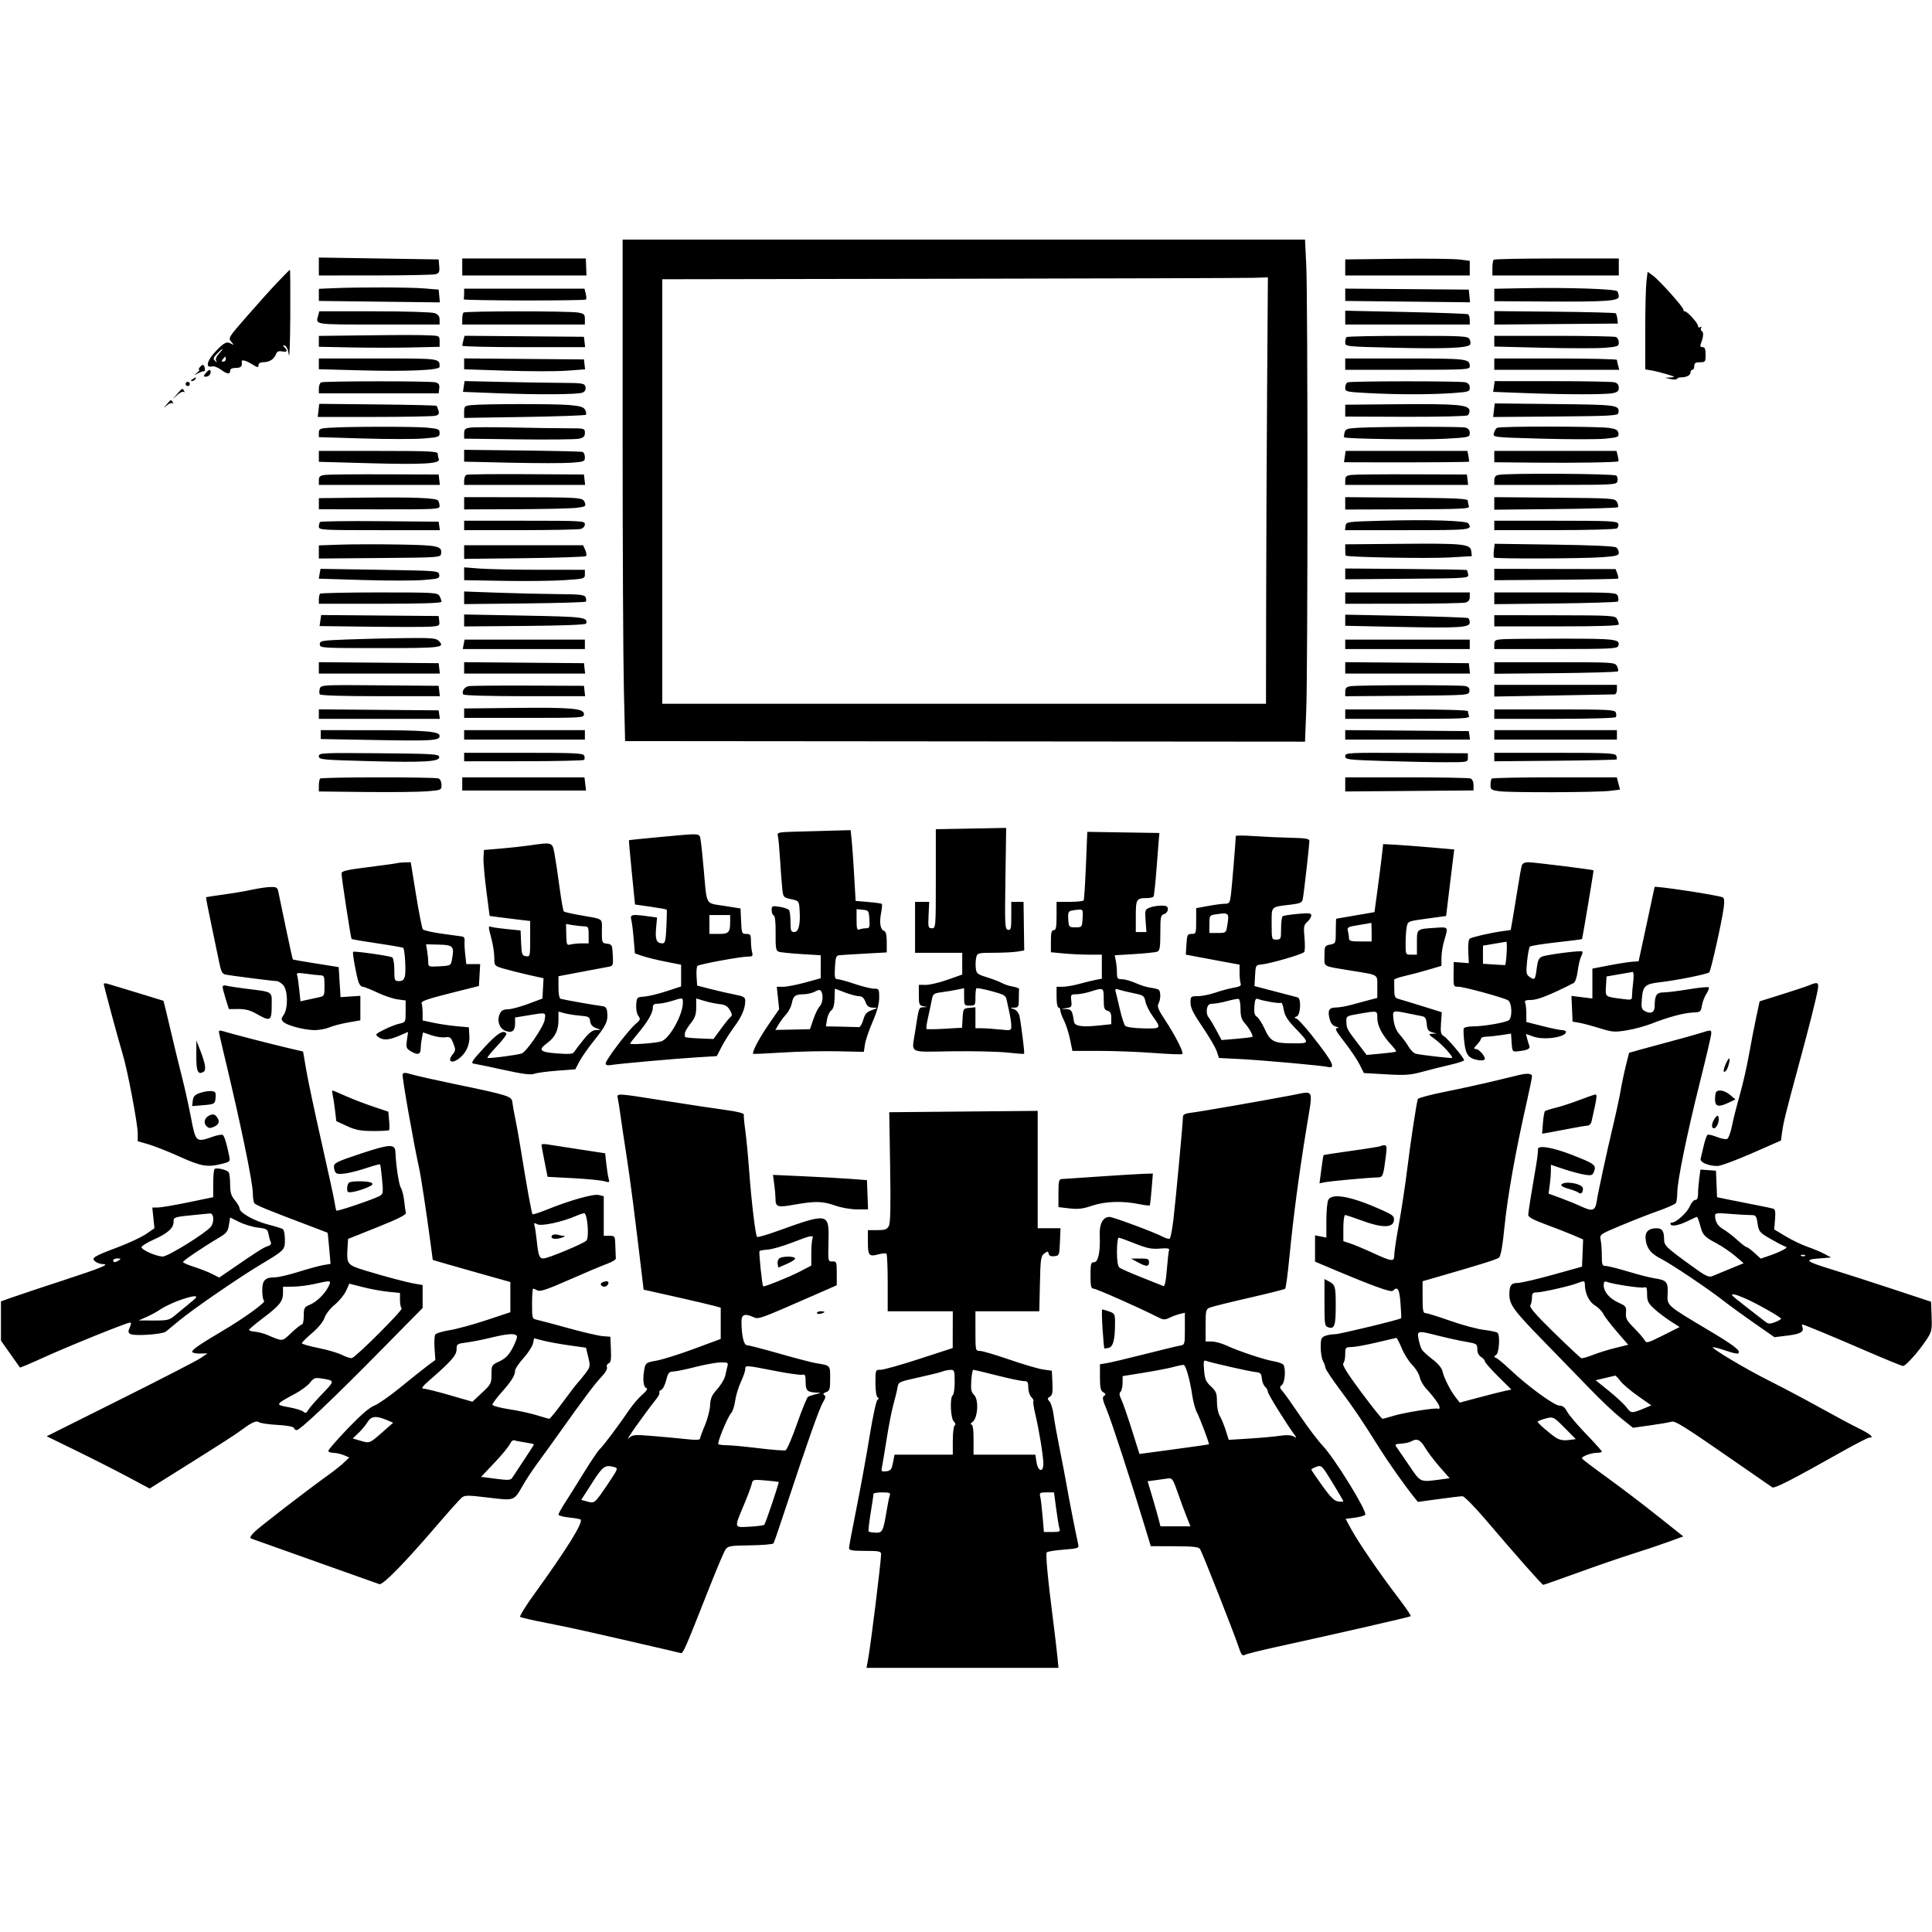 <svg xmlns="http://www.w3.org/2000/svg" width="1024" height="1024" viewBox="0 0 1024 1024" version="1.1">
	<path d="M 330.002 232.250 C 330.003 290.138, 330.299 349.941, 330.660 365.147 L 331.317 392.795 511.499 392.946 L 691.682 393.097 692.341 376.389 C 693.196 354.706, 693.199 158.475, 692.345 140.658 L 691.690 127 510.845 127 L 330 127 330.002 232.250 M 168.999 141.250 L 169 146 198.750 145.986 C 215.113 145.979, 229.536 145.695, 230.803 145.356 C 232.749 144.835, 233.058 144.180, 232.803 141.120 L 232.500 137.500 200.749 137 L 168.999 136.500 168.999 141.250 M 245 141.500 L 245 146 277.924 146 L 310.847 146 310.674 141.500 L 310.500 137 277.750 137 L 245 137 245 141.500 M 713 141.750 L 713 146 746 146 L 779 146 779 142.115 L 779 138.230 773.469 137.539 C 770.426 137.159, 755.576 136.995, 740.469 137.174 L 713 137.500 713 141.750 M 791.667 137.667 C 791.300 138.033, 791 140.058, 791 142.167 L 791 146 824.500 146 L 858 146 858 141.500 L 858 137 825.167 137 C 807.108 137, 792.033 137.300, 791.667 137.667 M 146.914 149.787 C 143.386 153.520, 136.073 161.653, 130.662 167.862 C 120.936 179.022, 120.846 179.173, 122.662 181.246 C 123.857 182.610, 123.975 183.031, 123 182.450 C 120.219 180.793, 119.233 181.195, 114.650 185.855 C 109.864 190.720, 108.597 195.180, 112.273 194.218 C 113.301 193.949, 115.442 194.690, 117.031 195.865 C 120.427 198.376, 122 198.577, 122 196.500 C 122 195.500, 123 195, 125 195 C 127.682 195, 128.497 194.150, 128.118 191.750 C 127.906 190.405, 130.196 190.958, 133.632 193.082 C 136.492 194.849, 137 194.925, 137 193.582 C 137 192.531, 137.923 191.989, 139.750 191.968 C 142.893 191.932, 145.308 190.340, 146.324 187.636 C 146.828 186.295, 147.723 185.905, 149.512 186.247 C 152.260 186.772, 152.649 186.088, 150.750 184.075 C 149.741 183.006, 149.789 182.837, 151 183.203 C 151.904 183.475, 152.738 185.413, 153.100 188.078 C 153.430 190.510, 153.767 181.363, 153.850 167.750 C 153.932 154.137, 153.849 143, 153.664 143 C 153.479 143, 150.442 146.054, 146.914 149.787 M 872.645 149.279 C 872.300 152.150, 872.013 163.788, 872.009 175.141 L 872 195.781 875.250 196.317 C 877.038 196.612, 880.750 197.531, 883.500 198.359 C 887.907 199.687, 888.144 199.887, 885.500 200.051 L 882.500 200.237 885.500 200.901 C 887.150 201.266, 888.650 201.212, 888.833 200.782 C 889.017 200.352, 889.992 200, 891.002 200 C 893.904 200, 896 198.907, 896 197.393 C 896 196.627, 896.450 196, 897 196 C 897.550 196, 898 195.100, 898 194 C 898 192.444, 898.667 192, 901 192 C 903.833 192, 904 191.778, 904 188 C 904 184.993, 903.601 184, 902.393 184 C 901.334 184, 900.994 183.457, 901.397 182.407 C 902.849 178.625, 903.087 176.172, 902.065 175.540 C 901.461 175.167, 901.269 174.373, 901.638 173.776 C 902.039 173.129, 901.844 172.979, 901.155 173.405 C 900.507 173.805, 899.998 173.543, 899.995 172.809 C 899.990 171.271, 894.332 165, 892.949 165 C 892.427 165, 892.112 164.631, 892.250 164.179 C 892.571 163.124, 879.421 148.436, 875.929 145.949 L 873.272 144.057 872.645 149.279 M 504.250 147.750 L 351 148.006 351 260.503 L 351 373 511 373 L 671 373 671.085 319.750 C 671.131 290.462, 671.359 239.613, 671.589 206.750 L 672.009 147 664.755 147.247 C 660.765 147.383, 588.538 147.609, 504.250 147.750 M 176.750 152.743 L 169 153.084 169.003 156.292 L 169.005 159.500 201.076 159.886 L 233.147 160.271 232.823 156.886 L 232.500 153.500 225 152.881 C 217.168 152.234, 190.085 152.157, 176.750 152.743 M 807.250 152.761 L 792 153.052 792 156.345 L 792 159.638 819.250 159.808 C 851.240 160.007, 858.007 159.543, 857.985 157.152 C 857.976 156.243, 857.639 155.006, 857.235 154.401 C 856.392 153.141, 830.989 152.307, 807.250 152.761 M 246 155.500 C 246 156.875, 245.887 158.286, 245.750 158.635 C 245.456 159.383, 309.843 159.490, 310.590 158.743 C 310.869 158.464, 310.802 157.058, 310.440 155.618 L 309.783 153 277.892 153 L 246 153 246 155.500 M 713.004 156.236 L 713.008 159.500 746.076 159.864 L 779.144 160.228 778.822 156.864 L 778.500 153.500 745.750 153.236 L 713 152.973 713.004 156.236 M 168.630 167.250 C 167.305 172.195, 165.996 172, 200.500 172 L 233 172 233 169.475 C 233 167.685, 232.254 166.667, 230.435 165.975 C 228.980 165.422, 215.181 165, 198.552 165 L 169.233 165 168.630 167.250 M 245.667 165.667 C 245.300 166.033, 245 167.608, 245 169.167 L 245 172 277.500 172 L 310 172 310 169.131 C 310 166.592, 309.568 166.190, 306.250 165.642 C 301.183 164.804, 246.507 164.827, 245.667 165.667 M 713 168.343 L 713 172 746 172 L 779 172 779 169.559 C 779 168.216, 778.606 166.874, 778.123 166.576 C 777.641 166.278, 762.791 165.731, 745.123 165.360 L 713 164.686 713 168.343 M 792 168.462 L 792 172.027 824.750 171.764 L 857.500 171.500 857.228 169.062 C 857.079 167.721, 856.705 166.371, 856.397 166.062 C 856.088 165.753, 841.473 165.364, 823.918 165.198 L 792 164.896 792 168.462 M 191.250 177.769 L 169 178.038 169 180.920 L 169 183.802 186.250 184.151 C 195.738 184.343, 210.137 184.345, 218.250 184.156 L 233 183.812 233 180.906 C 233 178.185, 232.730 177.987, 228.750 177.802 C 221.996 177.488, 214.993 177.482, 191.250 177.769 M 245.634 180.236 C 245.300 181.481, 245.021 182.838, 245.014 183.250 C 245.006 183.662, 259.655 184, 277.566 184 L 310.133 184 309.816 181.250 L 309.500 178.500 277.870 178.236 L 246.241 177.972 245.634 180.236 M 713.667 178.667 C 713.300 179.033, 713 180.311, 713 181.507 C 713 183.666, 713.170 183.684, 738.933 184.309 C 765.754 184.959, 778.006 184.454, 779.180 182.652 C 779.554 182.078, 779.426 180.796, 778.895 179.804 C 777.996 178.123, 775.754 178, 746.131 178 C 728.643 178, 714.033 178.300, 713.667 178.667 M 792 180.840 L 792 183.679 817.750 184.313 C 831.913 184.661, 846.763 184.668, 850.750 184.328 C 857.417 183.760, 858 183.529, 858 181.462 C 858 180.226, 857.288 178.941, 856.418 178.607 C 855.548 178.273, 840.698 178, 823.418 178 L 792 178 792 180.840 M 114.988 187.513 C 113.039 189.588, 112.859 190.242, 113.960 191.263 C 115.026 192.252, 115.143 192.235, 114.542 191.176 C 114.086 190.373, 114.687 188.897, 116.070 187.426 C 117.323 186.092, 118.124 185, 117.849 185 C 117.574 185, 116.286 186.131, 114.988 187.513 M 118.138 190.333 C 117.311 191.330, 117.365 191.667, 118.349 191.667 C 119.074 191.667, 119.667 191.067, 119.667 190.333 C 119.667 189.600, 119.572 189, 119.456 189 C 119.340 189, 118.747 189.600, 118.138 190.333 M 169 192.847 L 169 195.693 190.134 196.270 C 215.962 196.975, 233 196.244, 233 194.432 C 233 189.917, 233.610 190, 200.393 190 L 169 190 169 192.847 M 246 192.854 L 246 195.736 268.448 196.465 C 280.794 196.866, 295.219 196.870, 300.502 196.474 L 310.109 195.754 309.805 193.127 L 309.500 190.500 277.750 190.236 L 246 189.972 246 192.854 M 713 193 L 713 196 746 196 C 777.111 196, 779 195.897, 779 194.200 C 779 190.143, 777.834 190, 744.800 190 L 713 190 713 193 M 792 193 L 792 196 825.117 196 L 858.233 196 857.630 193.750 C 857.299 192.512, 857.021 191.162, 857.014 190.750 C 857.006 190.338, 842.375 190, 824.500 190 L 792 190 792 193 M 106.020 194.476 C 105.324 195.314, 105.121 196, 105.569 196 C 106.016 196, 105.509 196.700, 104.441 197.555 C 102.620 199.014, 102.655 199.032, 105 197.843 C 106.375 197.146, 107.796 196.657, 108.157 196.757 C 108.918 196.967, 108.659 194.326, 107.838 193.505 C 107.534 193.201, 106.716 193.638, 106.020 194.476 M 109.250 197.496 C 107.579 199.394, 107.674 199.871, 109.667 199.578 C 110.584 199.444, 111.444 198.584, 111.578 197.667 C 111.875 195.647, 110.938 195.579, 109.250 197.496 M 102 201 C 101.099 201.582, 100.975 201.975, 101.691 201.985 C 102.346 201.993, 103.160 201.550, 103.500 201 C 104.267 199.758, 103.921 199.758, 102 201 M 98.553 202.915 C 98.231 203.436, 98.394 204.125, 98.915 204.447 C 99.436 204.769, 100.125 204.606, 100.447 204.085 C 100.769 203.564, 100.606 202.875, 100.085 202.553 C 99.564 202.231, 98.875 202.394, 98.553 202.915 M 170.250 202.662 C 169.563 202.940, 169.001 204.367, 169.003 205.833 L 169.005 208.500 200.753 208.500 L 232.500 208.500 232.804 205.881 C 233.038 203.858, 232.583 203.121, 230.804 202.644 C 228.074 201.913, 172.066 201.930, 170.250 202.662 M 245.810 204.841 L 245.390 207.701 261.855 208.351 C 285.832 209.296, 306.859 209.146, 308.976 208.013 C 310.180 207.368, 310.637 206.328, 310.293 205.013 C 309.802 203.135, 308.917 202.995, 297.133 202.918 C 290.185 202.873, 275.889 202.644, 265.365 202.408 L 246.230 201.980 245.810 204.841 M 714.250 202.662 C 713.563 202.940, 713 204.185, 713 205.430 C 713 207.620, 713.388 207.714, 725.157 208.346 C 740.638 209.179, 758.153 209.180, 769.846 208.350 C 778.459 207.739, 779 207.568, 779 205.467 C 779 203.996, 778.232 203.027, 776.750 202.630 C 774.057 201.909, 716.044 201.938, 714.250 202.662 M 791.809 204.850 L 791.390 207.700 808.445 208.347 C 830.101 209.168, 850.845 209.181, 854.875 208.375 C 857.268 207.896, 858 207.221, 858 205.492 C 858 203.995, 857.241 203.030, 855.750 202.630 C 854.513 202.299, 839.714 202.021, 822.863 202.014 L 792.227 202 791.809 204.850 M 93.924 208.750 L 91.500 211.500 94.074 209.241 C 95.490 207.998, 97.025 207.323, 97.485 207.741 C 97.944 208.158, 97.997 207.938, 97.601 207.250 C 96.654 205.605, 96.721 205.578, 93.924 208.750 M 88.405 214.250 C 86.502 216.498, 86.502 216.499, 88.581 214.748 C 89.726 213.784, 91.035 213.334, 91.491 213.748 C 91.948 214.162, 91.997 213.938, 91.601 213.250 C 90.660 211.615, 90.628 211.625, 88.405 214.250 M 168.808 217.520 L 168.402 221 198.451 220.986 C 214.978 220.979, 229.525 220.698, 230.778 220.362 C 232.551 219.887, 232.912 219.281, 232.404 217.626 C 232.045 216.457, 231.583 215.313, 231.377 215.085 C 231.171 214.856, 217.100 214.528, 200.108 214.355 L 169.214 214.041 168.808 217.520 M 249.750 214.728 C 246.283 215.091, 246 215.361, 245.999 218.310 L 245.998 221.500 277.918 221 C 295.473 220.725, 310.135 220.201, 310.499 219.836 C 310.864 219.470, 310.696 218.301, 310.126 217.236 C 309.295 215.683, 307.572 215.173, 301.395 214.651 C 293.446 213.979, 256.384 214.035, 249.750 214.728 M 713.002 217.650 L 713 220.799 744.750 220.910 C 762.212 220.970, 777.107 220.624, 777.848 220.140 C 778.590 219.656, 779.035 218.419, 778.837 217.391 C 778.283 214.517, 771.757 213.980, 740.752 214.254 L 713.005 214.500 713.002 217.650 M 791.820 217.420 L 791.399 221.026 824.436 220.763 C 852.880 220.537, 857.510 220.291, 857.735 219 C 858.499 214.629, 857.730 214.518, 824.157 214.157 L 792.241 213.813 791.820 217.420 M 174.250 226.737 C 169.548 227.066, 169 227.344, 169 229.401 L 169 231.697 192.458 232.404 C 205.360 232.793, 219.760 232.799, 224.458 232.418 C 232.405 231.773, 233 231.570, 233 229.507 C 233 227.499, 232.363 227.229, 226.250 226.652 C 219.407 226.005, 183.875 226.064, 174.250 226.737 M 249.250 226.648 C 246.507 227.052, 246 227.546, 246.003 229.813 L 246.006 232.500 274.842 232.865 C 290.702 233.065, 305.100 232.917, 306.839 232.535 C 309.325 231.989, 310 231.324, 310 229.421 C 310 227.033, 309.874 227, 300.661 227 C 295.524 227, 282.587 226.813, 271.911 226.585 C 261.235 226.357, 251.037 226.385, 249.250 226.648 M 719.855 226.739 C 714.033 227.044, 713.141 227.354, 712.645 229.250 C 712.334 230.439, 712.243 231.576, 712.443 231.777 C 713.299 232.632, 754.592 233.218, 766.250 232.540 C 778.643 231.819, 779 231.735, 779 229.516 C 779 227.994, 778.250 227.032, 776.750 226.630 C 774.471 226.019, 732.068 226.101, 719.855 226.739 M 793.412 226.765 C 792.814 227.169, 792.082 228.463, 791.785 229.640 C 791.247 231.773, 791.336 231.783, 817.457 232.508 C 831.874 232.909, 846.919 232.910, 850.890 232.511 C 857.517 231.845, 858.086 231.610, 857.806 229.643 C 857.563 227.940, 856.576 227.361, 853 226.824 C 846.856 225.901, 794.768 225.850, 793.412 226.765 M 246 241.553 L 246 244.692 270.750 245.244 C 284.363 245.548, 298.762 245.557, 302.750 245.264 C 309.585 244.762, 310 244.594, 310 242.334 C 310 241.016, 309.438 239.755, 308.750 239.531 C 308.063 239.308, 293.663 238.965, 276.750 238.769 L 246 238.413 246 241.553 M 169 241.887 L 169 244.773 195.451 245.508 C 224.487 246.314, 233.516 245.786, 232.576 243.337 C 232.259 242.512, 232 241.198, 232 240.418 C 232 239.224, 227.026 239, 200.500 239 L 169 239 169 241.887 M 712.787 242 L 712.346 245 729.423 245.045 C 754.097 245.111, 778.391 244.943, 778.623 244.705 C 778.733 244.592, 778.586 243.262, 778.295 241.750 L 777.767 239 745.497 239 L 713.227 239 712.787 242 M 792 242 L 792 245 813.750 245.217 C 834.690 245.426, 857.178 245.062, 857.799 244.504 C 857.963 244.357, 857.802 243.058, 857.440 241.618 L 856.783 239 824.392 239 L 792 239 792 242 M 172.250 251.716 C 169.585 252.053, 169 252.565, 169 254.563 L 169 257 201.066 257 L 233.133 257 232.816 254.250 L 232.500 251.500 204 251.403 C 188.325 251.349, 174.037 251.490, 172.250 251.716 M 247.250 251.655 C 246.563 251.936, 246 253.254, 246 254.583 L 246 257 278.066 257 L 310.133 257 309.816 254.250 L 309.500 251.500 279 251.322 C 262.225 251.223, 247.938 251.373, 247.250 251.655 M 716.250 251.716 C 713.585 252.053, 713 252.565, 713 254.563 L 713 257 745.566 257 L 778.133 257 777.816 254.250 L 777.500 251.500 748.500 251.403 C 732.550 251.349, 718.038 251.490, 716.250 251.716 M 794.250 251.706 C 792.653 252.013, 792 252.844, 792 254.570 L 792 257 824.383 257 C 855.451 257, 856.787 256.922, 857.268 255.084 C 857.543 254.031, 857.281 252.681, 856.684 252.084 C 855.630 251.030, 799.523 250.690, 794.250 251.706 M 191.040 263.769 L 169 264.038 169 266.983 L 169 269.927 201 269.971 C 230.882 270.012, 232.999 269.898, 232.985 268.257 C 232.976 267.291, 232.639 265.985, 232.235 265.356 C 231.295 263.893, 219.169 263.426, 191.040 263.769 M 246.007 266.750 L 246 270 273.250 269.901 C 288.238 269.847, 302.805 269.509, 305.622 269.151 C 310.419 268.541, 310.690 268.357, 309.904 266.250 C 308.927 263.632, 308.137 263.579, 269.257 263.529 L 246.013 263.500 246.007 266.750 M 713 266.785 L 713 270.070 746.078 269.959 C 775.098 269.862, 779.085 269.664, 778.578 268.342 C 778.260 267.514, 778 266.210, 778 265.445 C 778 264.291, 772.463 264.006, 745.500 263.777 L 712.999 263.500 713 266.785 M 791.999 266.824 L 792 270.147 824.418 269.824 C 842.248 269.646, 857.134 269.201, 857.499 268.836 C 857.864 268.470, 857.666 267.245, 857.060 266.113 C 855.988 264.110, 855.095 264.047, 823.979 263.777 L 791.999 263.500 791.999 266.824 M 733 275.984 C 713.717 276.494, 713.496 276.525, 713.180 278.750 L 712.861 281 745.930 281 C 779.642 281, 780.572 280.896, 778.235 277.401 C 777.262 275.947, 757.638 275.333, 733 275.984 M 169.681 276.653 C 169.306 277.027, 169 278.158, 169 279.167 C 169 280.906, 170.638 281, 201.070 281 L 233.139 281 232.820 278.750 L 232.500 276.500 201.431 276.236 C 184.343 276.091, 170.055 276.278, 169.681 276.653 M 246 278.500 L 246 281 275.750 280.986 C 292.113 280.979, 306.512 280.701, 307.750 280.370 C 309.073 280.015, 310 278.991, 310 277.883 C 310 276.078, 308.673 276, 278 276 L 246 276 246 278.500 M 792 278.500 L 792 281 823.750 280.985 C 841.212 280.976, 856.128 280.572, 856.896 280.086 C 857.663 279.600, 858.015 278.481, 857.677 277.601 C 857.131 276.178, 853.437 276, 824.531 276 L 792 276 792 278.500 M 180.250 288.672 L 169 289.066 169 292.547 L 169 296.028 201.250 295.764 C 233.091 295.503, 233.504 295.474, 233.798 293.412 C 234.370 289.414, 232.184 288.945, 211.355 288.604 C 200.435 288.424, 186.438 288.455, 180.250 288.672 M 713.003 291.250 C 713.002 292.762, 713.112 294.208, 713.250 294.461 C 713.733 295.352, 757.626 296.130, 768.805 295.445 L 780.109 294.753 779.805 292.139 C 779.359 288.311, 775.855 287.947, 742.253 288.243 L 713.007 288.500 713.003 291.250 M 791.794 291.637 C 791.574 293.520, 791.606 295.272, 791.864 295.531 C 792.572 296.239, 838.372 296.094, 848.846 295.350 C 856.602 294.800, 858 294.437, 858 292.973 C 858 292.022, 857.419 290.763, 856.710 290.174 C 855.879 289.485, 844.159 288.945, 823.807 288.658 L 792.194 288.213 791.794 291.637 M 246 292.612 L 246 296.224 277.925 295.853 C 295.484 295.650, 310.182 295.151, 310.588 294.746 C 310.993 294.340, 310.811 292.882, 310.184 291.504 L 309.043 289 277.521 289 L 246 289 246 292.612 M 169.917 301.500 C 169.872 301.500, 169.641 302.672, 169.403 304.103 L 168.971 306.707 192.303 307.420 C 205.136 307.813, 219.565 307.815, 224.369 307.425 C 232.497 306.766, 233.081 306.571, 232.801 304.608 C 232.504 302.528, 232.091 302.493, 201.249 302 C 184.061 301.725, 169.962 301.500, 169.917 301.500 M 246.004 304.102 L 246.009 307.500 266.874 307.868 C 278.350 308.070, 292.749 307.908, 298.870 307.508 C 309.737 306.799, 310 306.725, 310 304.391 L 310 302 286.250 301.994 C 273.188 301.991, 258.788 301.699, 254.250 301.346 L 246 300.704 246.004 304.102 M 713 304.171 L 713 307.027 745.750 306.764 C 777.876 306.505, 778.493 306.462, 778.155 304.500 C 777.965 303.400, 777.657 302.342, 777.470 302.149 C 777.284 301.956, 762.701 301.689, 745.065 301.556 L 713 301.315 713 304.171 M 792 304.510 L 792 307.520 824.644 307.283 C 842.598 307.152, 857.458 306.876, 857.665 306.668 C 857.873 306.460, 857.654 305.240, 857.179 303.956 L 856.316 301.621 824.158 301.561 L 792 301.500 792 304.510 M 245.998 316.844 L 246 320.189 277.917 319.844 C 295.472 319.655, 310.108 319.227, 310.441 318.893 C 310.774 318.559, 310.763 317.547, 310.417 316.643 C 309.876 315.234, 307.773 314.984, 295.643 314.886 C 287.864 314.824, 273.512 314.486, 263.748 314.136 L 245.997 313.500 245.998 316.844 M 169.667 314.667 C 169.300 315.033, 169 316.383, 169 317.667 L 169 320 201.500 320 C 223.837 320, 234 319.667, 234 318.934 C 234 318.348, 233.534 316.998, 232.965 315.934 C 231.976 314.086, 230.557 314, 201.131 314 C 184.193 314, 170.033 314.300, 169.667 314.667 M 713 317 L 713 320 743.750 319.986 C 760.663 319.979, 775.513 319.701, 776.750 319.370 C 778.285 318.958, 779 318.010, 779 316.383 L 779 314 746 314 L 713 314 713 317 M 792 317.111 L 792 320.222 824.422 319.856 C 842.254 319.654, 857.145 319.188, 857.513 318.820 C 857.881 318.452, 857.886 317.217, 857.524 316.075 C 856.875 314.031, 856.380 314, 824.433 314 L 792 314 792 317.111 M 169.801 328.903 L 169.371 331.834 196.186 332.167 C 210.934 332.350, 225.276 332.342, 228.057 332.150 C 232.865 331.817, 233.098 331.669, 232.807 329.150 L 232.500 326.500 201.366 326.236 L 170.231 325.972 169.801 328.903 M 246 328.857 L 246 332.028 278.167 331.764 C 298.499 331.597, 310.451 331.132, 310.651 330.500 C 311.714 327.143, 309.576 326.869, 277.649 326.276 L 246 325.687 246 328.857 M 713 328.733 L 713 331.681 741.250 332.271 C 773.605 332.947, 779 332.612, 779 329.929 C 779 328.933, 778.620 327.883, 778.155 327.596 C 777.691 327.309, 762.841 326.784, 745.155 326.430 L 713 325.785 713 328.733 M 792 329.028 L 792 332 825 332 C 847.690 332, 858 331.667, 858 330.934 C 858 330.348, 857.552 329.032, 857.005 328.010 C 856.069 326.260, 854.148 326.149, 824.005 326.104 L 792 326.057 792 329.028 M 183.500 338.957 C 170.348 339.467, 169.500 339.621, 169.500 341.500 C 169.500 343.458, 170.167 343.500, 201.417 343.500 C 234.291 343.500, 236.127 343.270, 232.473 339.616 C 231.096 338.239, 228.388 338.031, 214.179 338.207 C 205.005 338.321, 191.200 338.658, 183.500 338.957 M 796.250 338.807 C 792.494 339.079, 792 339.399, 792 341.557 L 792 344 824.531 344 C 853.146 344, 857.135 343.811, 857.664 342.433 C 859.051 338.820, 856.653 338.500, 828.198 338.500 C 812.964 338.500, 798.587 338.638, 796.250 338.807 M 245.755 341.500 L 245.277 344 277.639 344 L 310 344 310 341.500 L 310 339 278.117 339 L 246.233 339 245.755 341.500 M 713 341.500 L 713 344 746 344 L 779 344 779 341.500 L 779 339 746 339 L 713 339 713 341.500 M 169 353.986 L 169 357 201.066 357 L 233.133 357 232.816 354.250 L 232.500 351.500 200.750 351.236 L 169 350.972 169 353.986 M 246 353.986 L 246 357 278.066 357 L 310.133 357 309.816 354.250 L 309.500 351.500 277.750 351.236 L 246 350.972 246 353.986 M 713 353.986 L 713 357 746.066 357 L 779.133 357 778.816 354.250 L 778.500 351.500 745.750 351.236 L 713 350.973 713 353.986 M 792 354.051 L 792 357.103 824.418 356.801 C 842.248 356.636, 857.134 356.201, 857.499 355.836 C 857.864 355.470, 857.660 354.233, 857.046 353.086 C 855.950 351.038, 855.344 351, 823.965 351 L 792 351 792 354.051 M 169.507 364.977 C 169.157 366.080, 169.152 367.436, 169.494 367.991 C 169.893 368.635, 181.513 369, 201.625 369 L 233.133 369 232.816 366.250 L 232.500 363.500 201.322 363.236 C 170.877 362.978, 170.129 363.019, 169.507 364.977 M 248.335 363.687 C 246.083 364.134, 244.581 366.513, 245.556 368.090 C 245.874 368.606, 259.982 369, 278.125 369 L 310.133 369 309.816 366.250 L 309.500 363.500 280 363.379 C 263.775 363.312, 249.526 363.451, 248.335 363.687 M 715.750 363.716 C 713.613 364.040, 713 364.678, 713 366.580 L 713 369.027 745.750 368.764 C 778.259 368.502, 778.502 368.484, 778.802 366.380 C 779.017 364.875, 778.438 364.082, 776.802 363.644 C 774.297 362.973, 720.234 363.037, 715.750 363.716 M 792 366.094 L 792 369.188 823.250 368.635 C 840.438 368.331, 855.063 368.064, 855.750 368.041 C 856.438 368.019, 857 366.875, 857 365.500 L 857 363 824.500 363 L 792 363 792 366.094 M 246.008 378 L 246.009 380.500 277.754 380.500 C 308.768 380.500, 309.500 380.454, 309.500 378.512 C 309.500 375.464, 303.034 374.883, 272.754 375.210 L 246.008 375.500 246.008 378 M 169 378.486 L 169 381 201.070 381 L 233.139 381 232.820 378.750 L 232.500 376.500 200.750 376.236 L 169 375.972 169 378.486 M 713 378.500 L 713 381 746.107 381 C 775.885 381, 779.153 380.841, 778.607 379.418 C 778.273 378.548, 778 377.423, 778 376.918 C 778 376.379, 764.570 376, 745.500 376 L 713 376 713 378.500 M 792 378.500 L 792 381 823.941 381 C 842.044 381, 856.126 380.606, 856.444 380.090 C 856.753 379.590, 856.732 378.465, 856.396 377.590 C 855.856 376.183, 852.124 376, 823.893 376 L 792 376 792 378.500 M 170 389.352 L 170 391.704 197.750 392.206 C 229.442 392.780, 233 392.561, 233 390.035 C 233 387.613, 225.463 387.016, 194.750 387.007 L 170 387 170 389.352 M 246 389.500 L 246 392 278 392 L 310 392 310 389.500 L 310 387 278 387 L 246 387 246 389.500 M 713 389.486 L 713 392 746.070 392 L 779.139 392 778.820 389.750 L 778.500 387.500 745.750 387.236 L 713 386.973 713 389.486 M 792 389.500 L 792 392 824.500 392 L 857 392 857 389.500 L 857 387 824.500 387 L 792 387 792 389.500 M 169 400.839 C 169 402.597, 170.557 402.748, 195.754 403.420 C 225.250 404.207, 233.283 403.707, 232.784 401.115 C 232.507 399.676, 229.024 399.471, 200.737 399.236 C 170.326 398.983, 169 399.050, 169 400.839 M 246.002 401.250 L 246.003 403.500 277.452 403.466 C 294.749 403.447, 309.204 403.129, 309.574 402.759 C 309.944 402.389, 309.981 401.392, 309.655 400.543 C 309.139 399.197, 305.028 399, 277.531 399 L 246 399 246.002 401.250 M 713 400.785 C 713 402.564, 714.261 402.723, 733.250 403.339 C 744.388 403.700, 759.013 403.996, 765.750 403.997 C 777.979 404, 778 403.996, 778 401.625 L 778 399.250 745.500 399.069 C 714.187 398.894, 713 398.957, 713 400.785 M 791.999 401.250 L 791.999 403.500 824.207 403.209 C 841.921 403.049, 856.602 402.731, 856.831 402.502 C 857.060 402.274, 856.981 401.392, 856.655 400.543 C 856.138 399.197, 851.979 399, 824.031 399 L 792 399 791.999 401.250 M 169.667 412.667 C 169.300 413.033, 169 414.721, 169 416.417 L 169 419.500 193.750 419.769 C 207.363 419.917, 221.988 419.757, 226.250 419.415 C 233.915 418.799, 234 418.761, 234 416.003 C 234 414.382, 233.337 412.960, 232.418 412.607 C 230.255 411.777, 170.500 411.834, 169.667 412.667 M 245 415.500 L 245 419 277.799 419 L 310.598 419 310.190 415.500 L 309.781 412 277.391 412 L 245 412 245 415.500 M 713 415.750 L 712.999 419.500 747 419.224 L 781 418.949 781 416.081 C 781 414.389, 780.352 412.965, 779.418 412.607 C 778.548 412.273, 763.248 412, 745.418 412 L 713 412 713 415.750 M 790.667 412.667 C 790.300 413.033, 790 414.547, 790 416.031 C 790 418.482, 790.424 418.786, 794.640 419.364 C 800.575 420.178, 846.880 420.010, 853.571 419.151 L 858.642 418.500 857.792 415.250 L 856.943 412 824.138 412 C 806.095 412, 791.033 412.300, 790.667 412.667 M 496.001 465.750 C 496 491.678, 495.974 492, 493.918 492 C 491.975 492, 491.858 491.532, 492.168 484.998 L 492.500 477.995 488.750 477.998 L 485 478 485 491.500 L 485 505 497.500 505 L 510 505 510 510.767 L 510 516.534 502.250 519.277 C 497.988 520.785, 492.813 522.015, 490.750 522.010 L 487 522 487 527.430 C 487 532.267, 487.246 532.908, 489.250 533.294 L 491.500 533.728 489.295 533.864 C 486.950 534.009, 487.023 533.785, 485.007 547 C 483.223 558.695, 481.011 557.542, 504.593 557.210 C 515.920 557.051, 529.083 557.349, 533.844 557.873 C 538.605 558.397, 542.640 558.687, 542.812 558.518 C 543.142 558.191, 541.332 543.452, 540.376 538.683 C 540.056 537.083, 538.881 535.490, 537.656 534.996 L 535.500 534.127 537.750 534.063 C 539.741 534.007, 540 533.481, 540 529.500 C 540 527.025, 540.066 524.663, 540.146 524.250 C 540.226 523.837, 538.763 523.246, 536.896 522.935 C 535.028 522.624, 532.375 521.757, 531 521.007 C 529.625 520.258, 526.025 518.878, 523 517.941 C 517.944 516.376, 517.474 515.976, 517.176 512.981 C 516.998 511.189, 517.119 508.661, 517.445 507.362 C 518.011 505.106, 518.431 505, 526.769 504.989 C 531.571 504.983, 537.155 504.704, 539.178 504.370 L 542.855 503.762 542.678 490.882 L 542.500 478.002 539.250 478.001 L 536 478 536 485.573 C 536 492.249, 535.793 493.106, 534.250 492.806 C 532.623 492.489, 532.528 490.573, 532.895 465.633 L 533.291 438.801 514.647 439.150 L 496.003 439.500 496.001 465.750 M 423.150 440.747 C 412.011 441.061, 411.810 441.108, 412.321 443.284 C 412.608 444.503, 413.115 450, 413.449 455.500 C 413.782 461, 414.290 467.781, 414.577 470.568 C 415.093 475.584, 415.142 475.646, 419.299 476.568 C 423.487 477.497, 423.501 477.515, 423.815 482.497 C 424.288 490.009, 423.296 494, 420.955 494 C 419.265 494, 418.998 493.288, 418.985 488.750 C 418.976 485.863, 418.639 483.006, 418.235 482.402 C 417.831 481.798, 415.587 481.005, 413.250 480.640 C 409.235 480.013, 409 480.110, 409 482.405 C 409 483.741, 409.493 484.998, 410.096 485.199 C 410.794 485.431, 411.157 488.874, 411.095 494.675 C 411.014 502.228, 411.276 503.892, 412.626 504.410 C 413.521 504.753, 418.922 505.320, 424.627 505.669 L 435 506.304 434.995 512.402 L 434.990 518.500 426.745 520.763 C 422.210 522.008, 416.973 523.020, 415.108 523.013 L 411.715 523 412.337 528.950 L 412.959 534.900 407.451 542.896 C 402.405 550.221, 398.425 557.759, 399.196 558.530 C 399.369 558.702, 406.286 558.404, 414.568 557.867 C 422.850 557.330, 435.977 557.027, 443.739 557.195 L 457.851 557.500 458.451 553.500 C 458.780 551.300, 460.614 545.905, 462.525 541.510 C 464.886 536.082, 466 531.994, 466 528.760 C 466 524.203, 465.879 524, 463.175 524 C 461.621 524, 457.043 522.875, 453 521.500 C 448.957 520.125, 444.875 519, 443.928 519 C 442.448 519, 442.253 518.125, 442.539 512.750 C 442.813 507.594, 443.189 506.465, 444.686 506.300 C 445.684 506.190, 451.788 505.808, 458.250 505.451 L 470 504.803 470 499.370 C 470 495.618, 469.564 493.770, 468.590 493.396 C 466.584 492.627, 465.999 489.212, 466.980 484 C 467.445 481.525, 467.639 479.311, 467.410 479.080 C 467.180 478.849, 463.957 478.399, 460.246 478.080 L 453.500 477.500 452.727 464 C 452.302 456.575, 451.708 448.137, 451.405 445.250 L 450.856 440 442.678 440.214 C 438.180 440.331, 429.393 440.571, 423.150 440.747 M 575.563 458.677 C 575.163 468.455, 574.622 476.803, 574.359 477.228 C 574.097 477.652, 570.759 478, 566.941 478 L 560 478 560 485.500 C 560 491.500, 559.700 493, 558.500 493 C 557.337 493, 557 494.317, 557 498.855 L 557 504.711 563.750 505.348 C 567.462 505.699, 573.538 505.989, 577.250 505.993 L 584 506 584 512.369 L 584 518.738 580.750 519.356 C 578.962 519.696, 575.039 520.655, 572.032 521.487 C 569.025 522.319, 565.087 523, 563.282 523 L 560 523 560 528.500 C 560 531.525, 560.450 534, 561 534 C 561.550 534, 562 534.693, 562 535.540 C 562 536.387, 562.864 538.774, 563.920 540.844 C 564.976 542.914, 566.417 547.396, 567.120 550.804 L 568.400 557 582.804 557 C 590.725 557, 603.710 557.501, 611.657 558.113 C 619.605 558.725, 626.368 558.965, 626.687 558.646 C 627.501 557.832, 622.884 548.764, 617.532 540.669 C 613.937 535.232, 613.218 533.460, 614.008 531.985 C 615.278 529.613, 615.289 525.296, 614.027 524.517 C 613.492 524.186, 611.544 523.722, 609.699 523.486 C 607.854 523.250, 604.354 522.154, 601.922 521.050 C 599.490 519.947, 596.263 519.034, 594.750 519.022 C 592.298 519.002, 592 518.635, 592 515.625 C 592 513.769, 591.733 510.915, 591.407 509.283 L 590.813 506.315 601.280 505.675 C 607.036 505.323, 612.478 504.754, 613.373 504.410 C 614.715 503.896, 615 502.150, 615 494.460 C 615 486.013, 615.188 485.075, 617 484.500 C 618.100 484.151, 619 482.996, 619 481.933 C 619 480.398, 618.293 480, 615.565 480 C 613.676 480, 610.922 480.459, 609.446 481.020 C 606.872 481.999, 606.780 482.284, 607.195 488.020 L 607.628 494 604.814 494 L 602 494 602 485.607 C 602 476.502, 602.315 476, 608.023 476 C 609.595 476, 611.119 475.617, 611.408 475.149 C 611.698 474.680, 612.408 468.043, 612.987 460.399 C 613.565 452.754, 614.143 445.375, 614.269 444 L 614.500 441.500 595.395 441.200 L 576.290 440.899 575.563 458.677 M 349.005 443.714 C 340.483 444.507, 333.437 445.233, 333.347 445.328 C 333.258 445.423, 333.945 453.130, 334.875 462.455 L 336.567 479.409 344.836 480.591 C 349.385 481.241, 353.222 481.936, 353.363 482.136 C 353.504 482.336, 353.434 486.438, 353.207 491.250 C 352.858 498.651, 352.533 500, 351.097 500 C 348.015 500, 347.186 498.045, 347.729 492.057 L 348.250 486.306 343.485 485.653 C 334.800 484.463, 333.877 484.662, 334.607 487.569 C 334.961 488.982, 335.532 493.550, 335.876 497.721 L 336.500 505.305 340.500 506.687 C 342.700 507.448, 348.212 508.799, 352.750 509.691 L 361 511.313 361 517.074 L 361 522.836 353.250 525.378 C 348.988 526.776, 343.700 528.050, 341.500 528.210 C 337.605 528.492, 337.492 528.605, 337.206 532.500 C 337.036 534.809, 337.508 537.315, 338.322 538.427 C 339.594 540.165, 339.440 540.600, 336.755 542.860 C 333.022 546.001, 321 561.848, 321 563.627 C 321 564.514, 321.907 564.800, 323.750 564.495 C 328.102 563.775, 357.439 561.148, 369.206 560.425 L 379.912 559.767 382.564 554.634 C 384.023 551.810, 387.009 547.102, 389.201 544.170 C 393.157 538.879, 395 534.490, 395 530.363 C 395 528.542, 394.121 528.043, 389.250 527.099 C 386.087 526.486, 380.350 525.172, 376.500 524.178 L 369.500 522.372 369.190 517.547 C 369.019 514.893, 369.244 512.370, 369.690 511.940 C 370.626 511.039, 392.599 507, 396.570 507 C 398.844 507, 399.145 506.671, 398.630 504.750 C 398.299 503.512, 398.021 500.813, 398.014 498.750 C 398.002 495.439, 397.713 495, 395.546 495 C 393.212 495, 393.077 494.670, 392.796 488.250 L 392.500 481.500 383.771 480.119 C 373.633 478.514, 374.738 480.521, 372.967 460.500 C 372.384 453.900, 371.652 447.038, 371.342 445.250 C 370.682 441.448, 372.216 441.553, 349.005 443.714 M 655 443.096 C 655 445.142, 652.909 470.313, 652.412 474.250 C 651.874 478.513, 651.552 479, 649.271 479 C 647.874 479, 643.866 479.528, 640.365 480.173 L 634 481.346 634 488.173 C 634 494.718, 633.901 495, 631.593 495 C 629.384 495, 629.157 495.452, 628.843 500.482 L 628.500 505.965 633.500 506.921 C 636.250 507.447, 642.663 508.646, 647.750 509.586 L 657 511.293 657 515.565 C 657 517.914, 657.256 520.503, 657.569 521.319 C 657.995 522.429, 657.068 522.982, 653.874 523.521 C 651.530 523.917, 647.153 525.087, 644.149 526.121 C 641.145 527.154, 636.957 528, 634.843 528 C 631.116 528, 631 528.106, 631 531.509 C 631 534.176, 632.526 537.253, 637.368 544.344 C 640.871 549.474, 644.262 555.264, 644.904 557.209 L 646.071 560.746 656.786 561.292 C 669.227 561.927, 700.456 564.729, 703.750 565.507 C 708.331 566.588, 706.356 562.726, 695.006 548.406 C 691.560 544.058, 688.044 540.241, 687.193 539.925 C 685.840 539.422, 685.857 539.269, 687.323 538.706 C 689.385 537.915, 689.757 529.132, 687.750 528.615 C 685.486 528.032, 673.583 524.924, 669.205 523.772 L 664.911 522.643 665.205 517.071 C 665.490 511.688, 665.601 511.490, 668.500 511.210 C 673.362 510.740, 690.434 505.772, 691.255 504.588 C 691.671 503.990, 691.736 500.575, 691.401 497 C 690.859 491.223, 691.025 490.287, 692.895 488.595 C 694.053 487.547, 695 486.020, 695 485.201 C 695 483.961, 693.814 483.823, 687.874 484.375 C 683.955 484.739, 680.355 485.280, 679.874 485.578 C 679.393 485.875, 679 488.791, 679 492.059 C 679 497.729, 678.886 498, 676.500 498 C 674.032 498, 674 497.893, 674 489.608 C 674 480.098, 673.321 480.769, 684.260 479.458 C 689.036 478.885, 690.100 478.402, 690.487 476.634 C 691.010 474.243, 694 447.890, 694 445.671 C 694 444.550, 691.922 444.202, 684.250 444.037 C 678.888 443.921, 670.112 443.524, 664.750 443.155 C 659.388 442.785, 655 442.759, 655 443.096 M 280.222 448.147 C 276.769 448.642, 270.019 449.374, 265.222 449.773 L 256.500 450.500 256.259 454.500 C 256.126 456.700, 256.802 464.569, 257.762 471.987 L 259.508 485.474 264.504 486.141 C 267.252 486.509, 272.087 487.109, 275.250 487.476 L 281 488.144 281 497.642 C 281 506.919, 280.948 507.132, 278.750 506.820 C 276.709 506.530, 276.473 505.881, 276.206 499.825 L 275.912 493.150 269.206 492.494 C 265.518 492.134, 261.712 491.620, 260.750 491.352 C 258.636 490.764, 258.645 490.539, 260.500 497.661 C 261.325 500.829, 262 505.333, 262 507.671 C 262 511.903, 262.023 511.929, 266.954 513.394 C 269.679 514.203, 275.548 515.683, 279.997 516.683 L 288.085 518.500 287.792 523.879 L 287.500 529.258 280 532.071 C 275.875 533.618, 271.028 534.909, 269.229 534.942 C 266.767 534.986, 265.683 535.601, 264.852 537.426 C 263.337 540.750, 264.561 544.843, 267.464 546.165 C 271.075 547.811, 273 546.598, 273 542.678 L 273 539.293 279.943 538.147 C 289.632 536.546, 289.348 536.468, 288.685 540.555 C 288.091 544.214, 279.123 557.355, 276.545 558.345 C 274.376 559.177, 258.848 561.181, 258.359 560.692 C 258.121 560.454, 260.396 557.648, 263.415 554.456 C 266.433 551.264, 268.673 548.280, 268.393 547.826 C 266.976 545.534, 263.517 547.714, 256.616 555.250 C 249.947 562.532, 249.321 563.534, 251.280 563.793 C 252.501 563.954, 259.614 565.434, 267.086 567.081 C 276.968 569.259, 281.337 569.822, 283.111 569.148 C 284.453 568.638, 289.909 567.894, 295.235 567.494 L 304.919 566.768 307.063 562.654 C 308.243 560.392, 311.858 555.245, 315.098 551.218 C 321.265 543.552, 322.370 541.114, 321.828 536.371 C 321.574 534.151, 320.933 533.441, 319 533.240 C 316.229 532.953, 299.221 529.957, 297.250 529.410 C 296.433 529.183, 296 527.046, 296 523.238 L 296 517.413 308.250 515.099 C 314.988 513.827, 321.535 512.595, 322.799 512.362 C 324.924 511.969, 325.075 511.505, 324.799 506.219 C 324.516 500.809, 324.351 500.483, 321.750 500.184 C 319.072 499.875, 319 499.701, 319 493.513 C 319 486.320, 320.535 487.378, 306.500 484.897 C 302.650 484.216, 299.205 483.398, 298.845 483.079 C 298.485 482.761, 297.441 476.875, 296.524 470 C 295.608 463.125, 294.408 455.137, 293.858 452.250 C 292.723 446.289, 292.871 446.334, 280.222 448.147 M 732.487 452.940 C 732.152 455.998, 731.118 464.115, 730.189 470.978 L 728.500 483.457 718.500 485.166 C 713 486.106, 708.388 486.904, 708.250 486.938 C 708.112 486.972, 708 489.936, 708 493.525 C 708 499.975, 707.966 500.057, 705 500.650 C 702.115 501.227, 702 501.455, 702 506.606 C 702 512.720, 700.489 511.896, 716.500 514.516 C 731.063 516.900, 730 516.230, 730 523.029 L 730 528.923 725.750 530.016 C 723.413 530.616, 719.181 531.759, 716.346 532.554 C 713.511 533.349, 709.785 534, 708.065 534 C 704.384 534, 703.558 535.516, 704.745 540.096 C 705.340 542.394, 706.373 543.649, 708.055 544.118 C 709.748 544.591, 709.944 544.831, 708.693 544.900 C 707.272 544.979, 708.093 546.543, 712.542 552.229 C 715.653 556.205, 719.256 561.546, 720.549 564.098 L 722.900 568.737 734.700 569.415 C 744.884 569.999, 747.527 569.811, 754 568.039 C 758.125 566.910, 764.763 565.245, 768.750 564.339 C 772.737 563.433, 776 562.352, 776 561.937 C 776 560.696, 767.048 550.096, 765.135 549.072 C 763.672 548.289, 763.434 547.112, 763.767 542.312 L 764.171 536.500 753.835 533.273 C 748.151 531.499, 742.487 529.781, 741.250 529.456 C 739.344 528.956, 739 528.188, 739 524.433 C 739 521.995, 738.978 519.678, 738.951 519.283 C 738.924 518.889, 741.511 517.975, 744.701 517.251 C 747.890 516.527, 753.538 515.030, 757.250 513.925 L 764 511.915 764 507.617 C 764 505.252, 764.670 501.109, 765.489 498.409 C 767.664 491.239, 767.695 491.289, 761.250 491.720 C 750.666 492.427, 751 492.173, 751 499.519 L 751 506 748 506 C 745.007 506, 745 505.986, 745 500.125 C 745 496.894, 745.270 492.901, 745.600 491.252 C 746.195 488.276, 746.275 488.244, 756.333 486.877 L 766.467 485.500 768.159 471.500 C 769.089 463.800, 770.059 455.864, 770.315 453.864 L 770.779 450.228 758.140 449.133 C 751.188 448.531, 742.709 447.890, 739.298 447.709 L 733.097 447.379 732.487 452.940 M 210.500 457.482 C 209.950 457.660, 203.088 458.609, 195.250 459.591 C 183.746 461.032, 181.003 461.677, 181.015 462.938 C 181.038 465.392, 185.927 497.260, 186.344 497.677 C 186.549 497.883, 192.694 498.928, 200 500 C 207.306 501.072, 213.484 502.150, 213.729 502.396 C 214.578 503.245, 215.259 514.831, 214.612 517.411 C 214.131 519.326, 213.316 520, 211.481 520 C 209.118 520, 209 519.717, 209 514.059 C 209 510.791, 208.512 507.817, 207.917 507.448 C 206.568 506.615, 187.729 503.938, 187.167 504.500 C 186.666 505, 188.958 517.624, 190.116 520.750 C 190.575 521.987, 191.524 523, 192.225 523.001 C 192.926 523.001, 196.395 524.371, 199.933 526.045 C 203.472 527.719, 208.309 529.355, 210.683 529.680 L 215 530.272 215 536.056 C 215 541.772, 214.961 541.849, 211.750 542.544 C 209.963 542.930, 206.273 544.369, 203.551 545.741 C 198.932 548.069, 198.728 548.328, 200.492 549.618 C 203.094 551.521, 206.015 551.351, 211.556 548.976 L 216.278 546.952 215.684 551.287 C 215.133 555.306, 215.306 555.749, 218.047 557.369 C 221.472 559.392, 223 558.835, 223 555.566 C 223 554.292, 223.273 551.887, 223.606 550.222 L 224.211 547.193 228.646 548.704 C 231.085 549.535, 234.376 550.025, 235.961 549.792 C 238.499 549.420, 239.012 549.803, 240.272 553.010 C 241.578 556.336, 241.538 556.852, 239.811 558.985 C 237.219 562.186, 238.980 563.898, 242.496 561.594 C 246.731 558.820, 249.081 554.104, 248.772 549 L 248.500 544.500 242 543.907 C 238.425 543.581, 232.912 542.762, 229.750 542.086 L 224 540.858 224 537.011 C 224 534.895, 223.758 532.534, 223.463 531.765 C 223.052 530.694, 226.555 529.454, 238.385 526.481 L 253.843 522.596 254.171 516.796 L 254.500 510.996 250.822 510.998 L 247.144 511 246.564 505.750 C 246.245 502.863, 246.101 499.617, 246.242 498.538 C 246.390 497.413, 245.860 496.486, 245 496.365 C 244.175 496.248, 239.318 495.578, 234.206 494.876 C 229.094 494.173, 224.549 493.127, 224.105 492.549 C 223.661 491.972, 222.040 483.738, 220.502 474.250 L 217.707 457 214.604 457.079 C 212.897 457.122, 211.050 457.304, 210.500 457.482 M 806.580 458.750 C 806.275 459.712, 805.357 464.775, 804.542 470 C 803.726 475.225, 802.531 482.519, 801.888 486.210 L 800.718 492.920 796.109 493.571 C 789.957 494.440, 780.424 496.620, 779.044 497.473 C 778.372 497.888, 778.046 500.590, 778.217 504.329 L 778.500 510.500 774.500 510.189 L 770.500 509.877 770.427 516.439 C 770.356 522.906, 770.393 523, 773.034 523 C 775.849 523, 796.242 528.559, 799.250 530.147 C 801.347 531.253, 801.723 539.203, 799.750 540.709 C 798.084 541.982, 786.410 544, 780.718 544 C 778.183 544, 775.997 544.508, 775.784 545.147 C 775.574 545.778, 775.724 549.029, 776.118 552.371 C 776.647 556.857, 777.409 558.913, 779.028 560.224 C 781.205 561.987, 787 562.713, 787 561.223 C 787 559.537, 783.796 556, 782.269 556 C 780.939 556, 781.038 555.588, 782.826 553.686 C 784.022 552.413, 785 550.950, 785 550.436 C 785 549.921, 786.237 549.479, 787.750 549.454 C 789.263 549.428, 792.836 549.052, 795.692 548.618 L 800.883 547.828 801.192 552.664 C 801.478 557.151, 801.681 557.482, 804 557.256 C 809.409 556.728, 811.193 555.945, 810.587 554.365 C 810.259 553.512, 809.720 551.734, 809.389 550.414 L 808.787 548.013 812.878 549.457 C 818.456 551.425, 830 549.729, 830 546.941 C 830 546.423, 829.117 546, 828.037 546 C 826.957 546, 822.232 545.027, 817.537 543.838 L 809 541.677 809 537.420 C 809 535.079, 808.727 532.452, 808.393 531.582 C 807.904 530.308, 808.537 530, 811.643 530 C 814.955 530, 822.038 527.165, 834 521.052 C 834.911 520.586, 835.780 518.069, 836.214 514.644 C 836.606 511.542, 837.430 508.064, 838.045 506.916 C 838.659 505.768, 838.932 504.598, 838.650 504.317 C 837.975 503.641, 820.114 505.903, 817.329 507.017 C 815.608 507.705, 815.014 509.036, 814.464 513.443 C 813.721 519.390, 813.394 519.740, 810.538 517.651 C 808.922 516.470, 808.780 515.446, 809.399 509.401 C 809.787 505.606, 810.454 502.150, 810.880 501.722 C 811.307 501.294, 817.663 500.277, 825.004 499.463 C 832.346 498.648, 838.418 497.873, 838.498 497.741 C 838.772 497.289, 844.764 461.501, 844.599 461.301 C 844.277 460.911, 812.812 457, 809.998 457 C 808.149 457, 806.938 457.620, 806.580 458.750 M 133.500 471.574 C 130.200 472.296, 123.450 473.443, 118.500 474.122 C 113.550 474.801, 109.377 475.436, 109.228 475.534 C 109.078 475.632, 110.334 482.189, 112.019 490.106 C 113.704 498.023, 115.596 507.099, 116.223 510.276 C 117.114 514.794, 117.814 516.153, 119.431 516.514 C 121.909 517.066, 144.866 520, 146.708 520 C 147.419 520, 148.900 520.900, 150 522 C 152.586 524.586, 152.819 534.385, 150.378 537.870 C 148.960 539.895, 148.939 540.368, 150.210 541.639 C 152.116 543.544, 161.370 545.973, 166.782 545.988 C 169.137 545.995, 172.665 545.331, 174.621 544.514 C 176.578 543.696, 181.063 542.525, 184.589 541.911 L 191 540.795 191 534.305 L 191 527.816 185.750 528.158 L 180.500 528.500 180 520.539 L 179.500 512.578 167.500 510.679 C 160.900 509.634, 155.375 508.666, 155.223 508.529 C 155.070 508.391, 153.363 500.678, 151.430 491.389 C 149.497 482.100, 147.700 473.488, 147.438 472.250 C 147.041 470.372, 146.345 470.022, 143.231 470.130 C 141.179 470.202, 136.800 470.851, 133.500 471.574 M 876.962 470.135 C 876.941 470.336, 875.028 479.275, 872.712 490 L 868.500 509.500 865 509.750 C 863.075 509.887, 857.563 510.760, 852.750 511.691 L 844 513.382 844 521.306 L 844 529.230 838.453 528.537 L 832.905 527.844 833.203 534.658 L 833.500 541.473 837 542.084 C 838.925 542.419, 843.810 543.721, 847.855 544.976 C 854.579 547.063, 855.815 547.158, 862.280 546.091 C 866.169 545.449, 872.085 543.846, 875.426 542.529 C 884.179 539.078, 892.516 536.841, 897.303 536.659 C 901.245 536.508, 901.497 536.314, 902.040 533 C 902.355 531.075, 903.436 528.248, 904.442 526.719 C 905.448 525.189, 905.990 523.657, 905.647 523.314 C 905.304 522.970, 900.538 523.434, 895.057 524.345 C 889.575 525.255, 883.548 526, 881.662 526 C 877.989 526, 877.042 527.483, 877.014 533.281 C 876.998 536.561, 875.021 537.617, 871.962 535.980 C 870.010 534.935, 869.819 534.195, 870.229 529.253 C 870.785 522.542, 871.967 521.488, 879.948 520.585 C 888.770 519.587, 905.132 516.283, 905.961 515.332 C 906.858 514.303, 912.642 488.416, 913.572 481.267 C 914.094 477.261, 913.930 475.920, 912.877 475.545 C 909.166 474.226, 877.040 469.387, 876.962 470.135 M 454 487.544 C 454 492.303, 454.254 493.117, 455.582 492.607 C 456.452 492.273, 458.051 492, 459.137 492 C 460.866 492, 461.072 491.415, 460.805 487.250 C 460.513 482.695, 460.366 482.487, 457.250 482.187 L 454 481.873 454 487.544 M 567.697 482.700 C 566.255 483.073, 565.954 484.004, 566.197 487.334 C 566.491 491.371, 566.609 491.500, 570 491.500 C 573.466 491.500, 573.503 491.454, 573.805 486.750 C 574.088 482.342, 573.944 482.008, 571.805 482.116 C 570.537 482.180, 568.688 482.442, 567.697 482.700 M 643.750 484.716 C 641.201 485.102, 641 485.475, 641 489.816 L 641 494.500 645.410 494.500 C 649.672 494.500, 649.839 494.383, 650.399 491 C 651.624 483.594, 651.560 483.533, 643.750 484.716 M 376 490 L 376 495 380.893 495 C 386.294 495, 387 494.239, 387 488.418 L 387 485 381.500 485 L 376 485 376 490 M 720.173 490.289 C 714.438 491.206, 713.898 491.497, 714.409 493.400 C 714.719 494.555, 714.979 496.288, 714.986 497.250 C 714.998 498.721, 715.958 499, 721 499 L 727 499 727 494 C 727 491.250, 726.888 489.063, 726.750 489.139 C 726.612 489.216, 723.653 489.733, 720.173 490.289 M 300.135 495.451 C 300.257 500.753, 300.419 501.123, 302.383 500.595 C 303.548 500.283, 306.188 500.021, 308.250 500.014 L 312 500 312 495.500 C 312 491.503, 311.748 490.999, 309.750 490.989 C 308.512 490.983, 305.813 490.699, 303.752 490.358 L 300.003 489.739 300.135 495.451 M 791.750 500.242 L 786 501.227 786 506.021 L 786 510.815 791.750 511.207 C 794.913 511.423, 797.578 511.574, 797.673 511.543 C 798.369 511.319, 799.069 499.028, 798.379 499.128 C 797.896 499.199, 794.913 499.700, 791.750 500.242 M 226.398 504 C 226.717 505.925, 226.982 508.625, 226.987 510 C 226.996 512.424, 227.177 512.490, 232.969 512.163 C 238.837 511.831, 238.953 511.768, 239.558 508.544 C 240.869 501.555, 240.254 500.853, 232.659 500.667 L 225.818 500.500 226.398 504 M 157.433 516.687 C 157.716 517.423, 158.240 520.882, 158.597 524.375 L 159.248 530.724 162.874 529.919 C 164.868 529.476, 167.738 528.854, 169.250 528.538 C 171.845 527.994, 172 527.654, 172 522.481 C 172 517.485, 171.801 516.994, 169.750 516.927 C 168.512 516.887, 165.119 516.515, 162.210 516.101 C 157.981 515.499, 157.023 515.617, 157.433 516.687 M 858 516.421 L 851.500 517.555 851.199 522.745 C 850.863 528.531, 850.472 528.239, 860.250 529.507 C 864.723 530.087, 865.001 529.988, 865.009 527.811 C 865.013 526.540, 865.301 523.138, 865.648 520.250 C 865.996 517.352, 865.880 515.064, 865.389 515.144 C 864.900 515.222, 861.575 515.797, 858 516.421 M 55 521.535 C 55 522.489, 62.765 551.290, 65.028 558.732 C 67.596 567.173, 73 595.657, 73 600.748 L 73 604.858 78.696 606.514 C 81.829 607.425, 89.294 610.382, 95.286 613.085 C 106.697 618.234, 109.978 618.790, 117.608 616.869 C 121.949 615.775, 122.080 615.632, 121.468 612.619 C 120.123 605.989, 118.909 602.062, 118.039 601.524 C 117.541 601.216, 115.190 601.641, 112.816 602.467 C 103.829 605.598, 103.751 605.529, 101.206 592.250 C 99.967 585.788, 97.846 576.225, 96.492 571 C 95.138 565.775, 92.400 554.525, 90.407 546 C 88.414 537.475, 86.720 530.473, 86.642 530.439 C 86.234 530.265, 58.238 521.742, 56.750 521.339 C 55.788 521.079, 55 521.167, 55 521.535 M 959 522.189 C 957.625 522.774, 951.132 524.934, 944.571 526.990 L 932.641 530.728 930.840 539.114 C 929.849 543.726, 928.119 552.675, 926.996 559 C 925.872 565.325, 923.646 575.066, 922.048 580.646 C 920.449 586.226, 918.593 593.578, 917.923 596.984 C 917.253 600.389, 916.096 603.410, 915.351 603.696 C 914.606 603.982, 912.167 603.484, 909.932 602.589 C 907.697 601.695, 905.493 601.195, 905.035 601.479 C 904.576 601.762, 903.666 604.358, 903.013 607.247 C 902.360 610.136, 901.625 613.238, 901.380 614.141 C 900.870 616.020, 905.427 618, 910.264 618 C 911.895 618, 920.142 614.964, 928.590 611.252 L 943.952 604.505 944.552 600.002 C 945.223 594.966, 946.622 589.333, 953.493 564 C 958.929 543.956, 962.412 530.161, 963.404 524.750 C 964.154 520.654, 963.503 520.275, 959 522.189 M 118 523.095 C 118 523.771, 118.745 526.689, 119.656 529.579 L 121.313 534.833 126.406 534.807 C 130.104 534.788, 132.734 535.493, 136 537.378 C 143.265 541.572, 144 541.177, 144 533.079 C 144 525.120, 145.216 525.910, 130 523.981 C 125.325 523.388, 120.713 522.670, 119.750 522.384 C 118.751 522.088, 118 522.393, 118 523.095 M 517.507 523.826 C 517.228 524.105, 517 526.283, 517 528.667 C 517 532.815, 516.872 533, 514 533 C 511.100 533, 511 532.846, 511 528.389 L 511 523.777 507.250 524.551 C 505.188 524.977, 501.482 525.590, 499.015 525.913 C 494.839 526.460, 494.483 526.741, 493.864 530 C 493.499 531.925, 492.615 536.073, 491.900 539.217 C 491.186 542.362, 490.803 545.128, 491.050 545.365 C 491.298 545.602, 495.641 545.556, 500.702 545.262 L 509.905 544.728 510.202 539.614 C 510.491 534.647, 510.593 534.491, 513.750 534.187 L 517 533.873 517 539.437 L 517 545 520.353 545 C 522.198 545, 526.473 545.289, 529.853 545.642 C 535.986 546.283, 536 546.279, 536 543.657 C 536 542.211, 535.557 539.110, 535.016 536.764 C 534.475 534.419, 533.810 531.337, 533.538 529.915 C 533.105 527.646, 532.126 527.085, 525.529 525.325 C 521.396 524.222, 517.786 523.547, 517.507 523.826 M 431.993 525.549 C 430.622 526.308, 427.925 526.952, 426 526.980 C 421.456 527.046, 420.449 527.809, 419.678 531.771 C 419.328 533.570, 417.999 536.167, 416.725 537.541 C 415.450 538.916, 413.630 541.356, 412.681 542.964 L 410.954 545.887 420.132 545.694 L 429.310 545.500 431.100 540.234 C 432.084 537.338, 433.589 534.268, 434.445 533.413 C 436.070 531.787, 436.501 527.336, 435.228 525.335 C 434.673 524.463, 433.858 524.517, 431.993 525.549 M 442.342 529.197 C 442.235 532.715, 441.655 534.779, 440.546 535.590 C 439.646 536.248, 438.645 538.410, 438.324 540.394 L 437.738 544 445.869 544.150 C 450.341 544.232, 454.548 544.345, 455.218 544.400 C 455.888 544.455, 456.933 542.729, 457.540 540.565 C 458.423 537.419, 459.331 536.382, 462.072 535.391 C 465.489 534.156, 465.491 534.152, 462.663 534.076 C 460.462 534.017, 459.572 533.327, 458.694 531 C 457.894 528.880, 456.895 528, 455.291 528 C 454.043 528, 450.654 527.100, 447.761 526.001 C 444.867 524.901, 442.500 524.001, 442.500 524.002 C 442.500 524.002, 442.429 526.340, 442.342 529.197 M 578 525.552 C 575.525 526.332, 572.128 526.976, 570.451 526.985 C 567.570 526.999, 567.424 527.189, 567.801 530.424 C 568.165 533.541, 567.945 533.886, 565.351 534.274 L 562.500 534.700 565.231 534.850 C 567.943 534.999, 568.356 535.687, 569.219 541.500 C 569.578 543.913, 573.486 544.493, 582.750 543.506 L 589 542.841 589 539.537 C 589 537.074, 588.491 536.100, 587 535.710 C 585.301 535.266, 585 534.346, 585 529.594 C 585 523.373, 584.970 523.355, 578 525.552 M 591.331 525.651 C 591.621 526.668, 592.629 530.875, 593.570 535 C 594.511 539.125, 595.780 543.036, 596.390 543.691 C 597.052 544.402, 600.931 544.954, 606 545.059 C 615.610 545.259, 615.679 545.165, 610.837 538.423 C 609.157 536.083, 607.478 532.683, 607.107 530.868 C 606.482 527.812, 606.028 527.486, 600.966 526.453 C 597.960 525.839, 594.443 524.992, 593.151 524.570 C 591.174 523.924, 590.886 524.095, 591.331 525.651 M 356 530.552 C 353.525 531.332, 350.262 531.976, 348.750 531.985 C 346.570 531.997, 345.999 532.467, 345.996 534.250 C 345.992 536.958, 343.166 541.758, 337.899 548.005 C 335.754 550.548, 334 552.846, 334 553.112 C 334 553.889, 347.218 552.943, 350.500 551.931 C 354.747 550.621, 361.744 538.261, 361.924 531.750 C 362.010 528.626, 362.073 528.638, 356 530.552 M 369 533.960 C 369 537.749, 368.385 539.498, 366 542.500 C 364.350 544.576, 363 546.888, 363 547.638 C 363 548.387, 362.999 549.246, 362.998 549.547 C 362.997 549.848, 366.409 550.229, 370.580 550.393 L 378.165 550.692 382.262 545.096 C 384.516 542.018, 386.842 539.178, 387.430 538.785 C 388.156 538.300, 387.963 537.184, 386.832 535.316 C 385.595 533.275, 384.214 532.471, 381.486 532.205 C 379.463 532.008, 375.826 531.250, 373.404 530.521 L 369 529.196 369 533.960 M 650.500 530.575 C 647.750 531.338, 644.315 531.970, 642.867 531.981 C 640.796 531.996, 640.119 532.588, 639.700 534.750 C 639.403 536.287, 639.728 538.162, 640.438 539 C 641.137 539.825, 643.002 542.919, 644.581 545.875 L 647.454 551.250 655.434 550.584 C 659.824 550.218, 663.583 549.750, 663.788 549.545 C 664.362 548.971, 661.997 544.772, 659.625 542.156 C 658.047 540.415, 657.500 538.508, 657.500 534.752 C 657.500 531.970, 657.050 529.580, 656.500 529.441 C 655.950 529.302, 653.250 529.812, 650.500 530.575 M 664.856 533.349 C 664.588 536.708, 664.913 538.089, 666.152 538.863 C 667.062 539.431, 668.950 542.396, 670.350 545.452 C 673.393 552.101, 675.212 553, 685.615 553 C 694.291 553, 694.285 553.076, 686.280 544.696 C 682.337 540.568, 680.900 538.229, 680.405 535.134 C 680.045 532.880, 679.404 531.250, 678.980 531.512 C 678.177 532.009, 669.708 530.605, 666.856 529.503 C 665.508 528.982, 665.148 529.674, 664.856 533.349 M 296 540.630 C 296 546.063, 294.206 549.756, 290.097 552.780 C 285.003 556.530, 286.011 557.627, 295.201 558.336 C 301.204 558.799, 303.606 558.638, 304.163 557.734 C 304.581 557.055, 306.808 554.138, 309.111 551.250 C 312.156 547.433, 314.009 545.978, 315.899 545.921 L 318.500 545.842 315.810 544.858 C 314.006 544.197, 313.019 543.030, 312.810 541.310 C 312.532 539.007, 311.991 538.704, 307.500 538.336 C 304.750 538.111, 301.038 537.529, 299.250 537.044 L 296 536.161 296 540.630 M 720 537.385 C 713.619 538.480, 713.502 538.556, 713.600 541.571 C 713.715 545.114, 713.988 545.623, 719.922 553.367 L 724.345 559.138 731.922 558.448 C 736.090 558.068, 739.694 557.580, 739.932 557.363 C 740.169 557.147, 739.002 555.514, 737.339 553.735 C 732.663 548.734, 730 543.617, 730 539.632 C 730 535.536, 730.339 535.612, 720 537.385 M 738.647 540.750 C 739.055 543.935, 740.155 546.488, 741.988 548.500 C 743.491 550.150, 745.567 552.981, 746.601 554.791 C 747.634 556.601, 749.384 558.284, 750.490 558.532 C 753.617 559.230, 769.313 561.020, 769.620 560.713 C 770.274 560.060, 764.347 553.540, 760.694 550.893 C 757.032 548.241, 756.900 547.992, 759.100 547.900 L 761.500 547.801 759 547.111 C 756.993 546.557, 756.439 545.689, 756.190 542.714 C 755.948 539.819, 755.400 538.918, 753.690 538.596 C 752.485 538.370, 749.103 537.693, 746.174 537.093 C 737.866 535.388, 737.954 535.346, 738.647 540.750 M 116.001 546.683 C 116.002 547.132, 117.087 552, 118.413 557.500 C 127.294 594.340, 133.970 626.453, 134.007 632.500 C 134.020 634.700, 134.364 637.023, 134.771 637.663 C 135.442 638.718, 141.990 641.402, 165.500 650.256 C 169.900 651.914, 173.562 653.321, 173.638 653.385 C 173.714 653.448, 174.096 657.184, 174.487 661.686 L 175.197 669.872 171.348 670.534 C 169.232 670.898, 163.332 672.501, 158.238 674.098 C 153.144 675.694, 147.602 677, 145.922 677 C 140.485 677, 139 678.496, 139 683.976 C 139 686.674, 139.439 689.153, 139.976 689.485 C 141.076 690.165, 129.207 698.761, 118.245 705.223 C 106.041 712.417, 101.624 715.455, 101.851 716.500 C 101.970 717.050, 103.848 717.461, 106.024 717.414 L 109.980 717.329 106.297 719.832 C 104.271 721.208, 85.091 731.090, 63.674 741.790 L 24.734 761.246 40.617 769.007 C 49.353 773.276, 61.633 779.512, 67.907 782.863 L 79.314 788.958 93.407 780.131 C 116.853 765.446, 125.191 760.091, 128.420 757.645 C 133.389 753.881, 135.996 752.756, 137.314 753.809 C 137.966 754.331, 142.302 754.968, 146.949 755.225 C 152.060 755.508, 155.549 756.148, 155.782 756.846 C 155.994 757.481, 156.635 758, 157.208 758 C 159.016 758, 175.683 742.258, 200.250 717.347 L 224 693.264 224 687.178 L 224 681.091 220.250 680.456 C 215.541 679.659, 203.993 676.597, 193.239 673.294 C 184.026 670.465, 183.644 669.968, 184.188 661.507 L 184.500 656.647 200 650.451 C 210.773 646.145, 215.384 643.835, 215.121 642.878 C 214.912 642.120, 214.509 639.250, 214.224 636.500 C 213.939 633.750, 213.140 630.600, 212.447 629.500 C 211.395 627.828, 209.891 617.919, 209.580 610.614 C 209.393 606.210, 206.708 606.317, 191.522 611.339 C 178.605 615.611, 177 616.388, 177 618.371 C 177 619.597, 177.477 621.077, 178.060 621.660 C 179.346 622.946, 185.791 621.880, 194.814 618.888 C 198.287 617.736, 201.279 616.953, 201.464 617.147 C 201.648 617.341, 202.119 620.945, 202.509 625.157 C 203.178 632.390, 203.095 632.879, 201.012 633.994 C 197.743 635.743, 178.810 642.144, 178.329 641.662 C 178.101 641.434, 177.665 639.505, 177.361 637.374 C 177.056 635.243, 173.945 620.900, 170.447 605.500 C 166.949 590.100, 163.310 572.962, 162.361 567.415 L 160.636 557.329 151.568 555.200 C 142.808 553.144, 121.566 547.632, 117.827 546.445 C 116.822 546.126, 116.001 546.233, 116.001 546.683 M 901 547.625 C 898.525 548.409, 891.325 550.420, 885 552.093 C 878.675 553.766, 871.236 555.783, 868.470 556.575 L 863.439 558.014 861.757 564.757 C 860.831 568.466, 859.576 574.425, 858.969 578 C 858.361 581.575, 856.518 590.125, 854.873 597 C 851.639 610.516, 847.097 631.535, 846.290 636.715 C 845.509 641.730, 844.090 642.230, 838.279 639.538 C 835.462 638.232, 830.371 636.149, 826.966 634.907 L 820.776 632.650 821.388 628.186 C 821.725 625.730, 822 622.288, 822 620.537 L 822 617.353 828.796 619.632 C 832.534 620.885, 837.477 622.213, 839.782 622.581 C 843.568 623.187, 844.060 623.022, 844.886 620.876 C 846.172 617.538, 845.092 616.733, 833.057 612.057 C 822.657 608.017, 814.683 606.767, 815.145 609.250 C 815.273 609.938, 814.810 613.875, 814.115 618 C 813.421 622.125, 812.210 629.325, 811.424 634 C 810.639 638.675, 809.997 643.194, 809.998 644.042 C 809.999 645.075, 813.054 646.705, 819.250 648.978 C 824.337 650.845, 830.883 653.398, 833.795 654.651 L 839.089 656.929 838.795 664.141 L 838.500 671.352 823 675.670 C 814.475 678.045, 806.086 679.990, 804.357 679.994 C 800.954 680.001, 800 681.319, 800 686.017 C 800 691.485, 802.210 694.522, 817.805 710.486 C 826.437 719.323, 837.775 730.997, 843 736.429 C 848.225 741.861, 855.425 748.654, 859 751.524 L 865.500 756.744 874.665 755.466 C 879.705 754.764, 884.718 753.907, 885.804 753.562 C 887.880 752.903, 891.895 755.432, 922.816 776.878 C 931.239 782.720, 938.664 787.862, 939.316 788.304 C 940.493 789.104, 949.325 784.586, 976.465 769.302 C 983.595 765.286, 990.008 762, 990.715 762 C 993.592 762, 991.635 760.250, 985.250 757.112 C 981.538 755.287, 972.200 750.291, 964.500 746.010 C 956.800 741.728, 945.051 735.503, 938.390 732.175 C 925.028 725.500, 905.764 713.981, 908.047 714.033 C 908.846 714.051, 911.963 714.915, 914.972 715.954 C 917.982 716.993, 920.775 717.639, 921.179 717.390 C 923.124 716.188, 919.634 713.426, 905.583 705.050 C 883.038 691.609, 883.585 692.096, 883.882 685.684 C 884.170 679.453, 883.373 678.509, 877 677.546 C 874.525 677.172, 868.155 675.546, 862.844 673.933 C 857.533 672.320, 852.245 671, 851.094 671 C 849.228 671, 849 670.414, 849 665.625 C 849 662.669, 848.732 658.908, 848.403 657.267 C 847.809 654.293, 847.839 654.271, 859.132 649.534 C 865.360 646.921, 874.291 643.431, 878.978 641.780 C 883.665 640.128, 887.831 638.265, 888.235 637.638 C 888.639 637.012, 888.976 634.575, 888.985 632.223 C 889.007 625.967, 894.139 600.906, 900.996 573.561 C 904.298 560.395, 907 548.808, 907 547.811 C 907 545.727, 906.986 545.727, 901 547.625 M 104.047 559.643 C 103.999 567.906, 104.926 569.900, 107.948 568.032 C 109.420 567.123, 108.836 563.642, 105.991 556.357 L 104.094 551.500 104.047 559.643 M 914.536 564.250 C 913.151 567.543, 913.327 569.139, 914.888 567.433 C 915.948 566.275, 917.246 561, 916.471 561 C 916.159 561, 915.288 562.462, 914.536 564.250 M 213.391 569.423 C 212.971 570.517, 219.228 606.043, 222.122 619 C 223.106 623.405, 225.922 641.939, 228.222 659.149 L 229.379 667.798 234.939 669.437 C 237.998 670.339, 247.250 672.972, 255.500 675.288 L 270.500 679.500 270.500 687.500 L 270.500 695.500 257.760 699.729 C 250.753 702.055, 241.989 704.443, 238.285 705.034 C 234.581 705.626, 231.178 706.648, 230.723 707.305 C 230.268 707.962, 230.088 711.265, 230.324 714.645 L 230.753 720.789 226.626 723.856 C 224.357 725.542, 217.945 730.652, 212.378 735.211 C 206.811 739.770, 200.511 744.175, 198.378 745 C 195.805 745.995, 191.052 750.110, 184.250 757.229 C 178.613 763.130, 174 768.417, 174 768.979 C 174 769.541, 175.238 770.020, 176.750 770.045 C 178.262 770.070, 180.767 770.632, 182.316 771.295 L 185.133 772.500 182.316 775.172 C 180.767 776.642, 177.410 779.342, 174.855 781.172 C 162.725 789.862, 137.198 809.530, 134.691 812.118 C 132.722 814.150, 132.274 815.161, 133.191 815.498 C 133.911 815.762, 136.975 816.849, 140 817.912 C 143.025 818.976, 157.650 824.185, 172.500 829.489 C 187.350 834.792, 200.196 839.356, 201.046 839.629 C 202.888 840.222, 214.237 828.660, 231.114 809 C 237.488 801.575, 243.557 794.776, 244.601 793.892 C 246.329 792.428, 247.606 792.416, 258.764 793.752 C 272.863 795.441, 272.353 795.622, 277.170 787.203 C 278.921 784.143, 282.411 778.856, 284.927 775.454 C 287.442 772.052, 292.425 765.157, 296 760.131 C 309.737 740.820, 315.324 733.372, 318.734 729.821 C 320.843 727.625, 322.038 725.541, 321.697 724.653 C 321.382 723.833, 321.792 722.910, 322.609 722.596 C 323.760 722.155, 324.026 720.515, 323.796 715.264 L 323.500 708.500 319.500 708.195 C 317.300 708.027, 309.200 706.145, 301.500 704.014 C 293.800 701.883, 286.262 699.874, 284.750 699.551 C 282.029 698.968, 282 698.878, 282 690.981 C 282 686.591, 282.255 683, 282.566 683 C 282.877 683, 283.940 683.432, 284.927 683.961 C 286.300 684.696, 290.234 683.371, 301.612 678.342 C 309.800 674.722, 318.750 670.946, 321.500 669.950 C 324.250 668.953, 326.455 667.657, 326.400 667.069 C 326.345 666.481, 326.233 663.525, 326.150 660.500 C 326.002 655.089, 325.952 655, 323 655 L 320 655 320 644.519 L 320 634.038 317.360 633.376 C 314.537 632.667, 301.975 636.218, 289.592 641.224 C 285.792 642.760, 282.488 643.821, 282.248 643.581 C 281.775 643.109, 279.142 628.576, 276.073 609.500 C 275.011 602.900, 273.636 595.199, 273.017 592.386 C 272.399 589.573, 271.756 585.973, 271.590 584.386 C 271.234 580.996, 269.997 580.602, 240.500 574.471 C 230.600 572.414, 220.560 570.152, 218.188 569.444 C 214.718 568.410, 213.782 568.406, 213.391 569.423 M 805.500 569.688 C 804.400 569.939, 798.325 571.402, 792 572.940 C 785.675 574.477, 774.031 577.031, 766.124 578.615 C 758.217 580.198, 751.625 581.946, 751.476 582.497 C 750.568 585.847, 747.681 604.879, 745.938 619 C 744.818 628.075, 742.799 641.492, 741.451 648.817 C 740.103 656.141, 739 663.453, 739 665.067 C 739 668.901, 737.978 668.818, 727.844 664.158 C 723.249 662.045, 717.804 659.761, 715.745 659.081 L 712 657.845 712 650.922 C 712 647.115, 712.419 644, 712.932 644 C 713.444 644, 717.583 645.372, 722.130 647.048 C 732.555 650.892, 738.344 650.843, 738.801 646.907 C 739.072 644.577, 738.403 644.001, 732.219 641.236 C 716.253 634.097, 706.046 632.177, 704.035 635.934 C 703.466 636.998, 703 641.937, 703 646.909 L 703 655.950 700 655.350 L 697 654.750 697 661.723 L 697 668.696 700.750 670.287 C 726.911 681.383, 737.212 685.188, 738.259 684.141 C 740.801 681.599, 741.719 683.096, 742.296 690.727 C 742.617 694.976, 742.778 698.555, 742.654 698.679 C 741.886 699.448, 709.976 707.170, 707.647 707.151 C 706.078 707.138, 703.715 707.538, 702.397 708.039 C 700.301 708.836, 700 709.590, 700 714.041 C 700 716.841, 700.535 720.114, 701.189 721.316 C 701.842 722.517, 702.444 724.175, 702.526 725 C 702.608 725.825, 706.050 731, 710.175 736.500 C 717.455 746.206, 721.627 752.391, 731.424 768 C 735.934 775.185, 744.573 787.416, 749.275 793.271 L 751.500 796.042 762.500 794.541 C 768.550 793.715, 774.235 793.030, 775.134 793.020 C 776.032 793.009, 781.432 798.467, 787.134 805.149 C 804.565 825.579, 817.314 840, 817.945 840 C 818.275 840, 826.635 837.065, 836.523 833.478 C 846.410 829.890, 859.450 825.405, 865.500 823.510 C 871.550 821.615, 880.027 818.773, 884.339 817.195 L 892.177 814.325 878.339 803.316 C 870.727 797.262, 858.783 788.179, 851.796 783.133 C 844.808 778.086, 838.846 773.561, 838.547 773.076 C 837.905 772.038, 843.273 770, 846.649 770 C 847.942 770, 849 769.708, 849 769.352 C 849 768.996, 845.217 764.780, 840.594 759.984 C 835.971 755.189, 831.459 749.855, 830.568 748.132 C 829.434 745.938, 828.228 745, 826.540 745 C 823.804 745, 809.723 734.727, 800.500 726.002 C 797.200 722.880, 793.825 720.062, 793 719.739 C 791.667 719.217, 791.667 719.037, 793 718.113 C 794.591 717.010, 795.168 707.835, 793.736 706.403 C 793.316 705.983, 790.062 705.289, 786.504 704.860 C 782.947 704.432, 774.897 702.263, 768.616 700.041 C 762.334 697.818, 756.476 696, 755.598 696 C 754.260 696, 754 694.623, 754 687.542 L 754 679.085 761.250 676.991 C 785.070 670.114, 793.198 667.570, 794.461 666.595 C 795.444 665.837, 796.377 660.581, 797.496 649.500 C 799.083 633.778, 803.325 610.037, 809.084 584.643 C 810.688 577.571, 812 571.159, 812 570.393 C 812 569.018, 809.586 568.756, 805.500 569.688 M 106 579.285 C 103.243 580.242, 102.430 581.112, 102.171 583.380 L 101.842 586.261 107.420 585.798 C 113.886 585.262, 114.024 585.173, 114.295 581.372 C 114.467 578.969, 114.091 578.465, 112 578.285 C 110.625 578.166, 107.925 578.616, 106 579.285 M 176.317 580.250 C 176.611 581.487, 177.168 585.139, 177.555 588.365 L 178.259 594.229 183.880 596.830 C 188.448 598.943, 191.028 599.436, 197.665 599.465 C 202.156 599.484, 206.015 599.275, 206.239 599 C 206.464 598.725, 206.460 596.411, 206.232 593.858 L 205.816 589.217 197.658 586.474 C 193.171 584.965, 186.625 582.441, 183.112 580.865 C 179.598 579.289, 176.512 578, 176.253 578 C 175.995 578, 176.024 579.013, 176.317 580.250 M 909.667 578.667 C 909.300 579.033, 909 580.833, 909 582.667 C 909 586.575, 910.841 586.997, 916.375 584.358 L 919.817 582.717 917.014 580.358 C 914.289 578.066, 911.020 577.313, 909.667 578.667 M 684.500 580.534 C 666.817 583.863, 636.042 589.216, 631.750 589.709 C 628.262 590.110, 626.999 590.685, 626.996 591.877 C 626.987 594.938, 623.027 637.497, 621.887 646.769 C 621.261 651.867, 620.395 656.256, 619.963 656.523 C 619.531 656.790, 617.900 656.336, 616.339 655.515 C 611.729 653.089, 589.982 645, 588.070 645 C 584.602 645, 582.642 648.616, 582.883 654.569 C 583.245 663.520, 582.107 669, 579.886 669 C 578.218 669, 578 669.807, 578 676 C 578 681.714, 578.290 683, 579.581 683 C 581.016 683, 604.118 693.232, 613.256 697.916 C 616.555 699.606, 617.346 699.676, 619.756 698.488 C 621.265 697.744, 623.737 696.831, 625.250 696.459 L 628 695.783 628 704.278 C 628 712.765, 627.997 712.773, 625.250 713.243 C 623.737 713.501, 615.300 715.543, 606.500 717.780 C 597.700 720.017, 588.813 722.127, 586.750 722.469 L 583 723.091 583 729.996 C 583 735.512, 583.352 737.108, 584.750 737.932 C 586.144 738.753, 586.230 739.141, 585.176 739.836 C 584.116 740.536, 584.389 741.982, 586.547 747.105 C 589.019 752.969, 599.532 785.193, 606.903 809.500 L 609.936 819.500 622.530 819.541 C 632.438 819.574, 635.324 819.894, 636.060 821.041 C 637.259 822.909, 654.170 865.812, 656.439 872.743 C 657.867 877.103, 658.438 877.837, 659.828 877.100 C 660.748 876.613, 667.800 874.832, 675.500 873.144 C 710.673 865.431, 747.286 857.048, 747.727 856.607 C 747.994 856.340, 744.902 851.801, 740.856 846.520 C 731.452 834.246, 719.897 817.379, 716.140 810.443 L 713.214 805.040 718.130 804.388 C 720.833 804.030, 723.296 803.330, 723.603 802.834 C 724.719 801.027, 707.500 773.083, 701.076 766.277 C 698.531 763.580, 693.129 756.452, 689.073 750.437 C 685.018 744.421, 680.852 738.555, 679.816 737.400 C 678.138 735.528, 678.100 735.162, 679.467 734.028 C 681.064 732.702, 681.586 725.447, 680.235 723.372 C 679.831 722.752, 677.522 721.914, 675.105 721.510 C 670.020 720.660, 656.543 716.161, 650 713.129 C 647.525 711.982, 644.038 711.034, 642.250 711.022 L 639 711 639 702.479 C 639 694.580, 639.164 693.890, 641.250 693.041 C 642.487 692.537, 651.825 690.218, 662 687.888 C 672.175 685.558, 680.800 683.392, 681.168 683.076 C 681.535 682.759, 682.558 675.075, 683.441 666 C 685.490 644.931, 688.450 622.577, 692.410 598.250 C 696.011 576.132, 696.932 578.194, 684.500 580.534 M 327.458 582.250 C 327.731 583.487, 328.418 587.875, 328.985 592 C 329.551 596.125, 330.899 605.125, 331.981 612 C 333.929 624.387, 336.540 644.699, 340.532 678.520 L 341.124 683.540 357.837 687.289 C 367.029 689.350, 376.226 691.500, 378.275 692.066 L 382 693.094 382 701.383 L 382 709.672 367.864 714.910 C 360.089 717.791, 351.137 720.604, 347.971 721.162 C 342.666 722.096, 342.167 722.414, 341.607 725.213 C 340.551 730.494, 340.914 735.030, 342.439 735.615 C 343.500 736.022, 342.959 736.975, 340.381 739.239 C 338.457 740.928, 335.479 744.378, 333.764 746.905 C 328.192 755.115, 319.684 766.463, 317.950 768 C 317.019 768.825, 313.210 774.450, 309.486 780.500 C 305.762 786.550, 301.204 793.826, 299.357 796.669 C 297.511 799.513, 296 802.262, 296 802.780 C 296 803.297, 298.522 803.981, 301.605 804.299 C 304.688 804.617, 307.449 805.115, 307.740 805.407 C 309.224 806.890, 300.240 821.329, 283.166 844.903 C 278.623 851.175, 275.265 856.610, 275.703 856.981 C 276.141 857.352, 282.575 858.831, 290 860.267 C 301.769 862.544, 311.233 864.651, 351.500 873.959 C 355.900 874.977, 360.067 875.964, 360.761 876.154 C 362.059 876.510, 362.806 874.807, 375.911 841.592 C 379.798 831.742, 383.634 822.681, 384.437 821.455 C 385.799 819.377, 386.690 819.216, 397.670 819.064 C 404.145 818.974, 409.691 818.500, 409.993 818.011 C 410.296 817.521, 413.182 809.106, 416.406 799.310 C 427.458 765.733, 434.244 746.497, 436.154 743.329 C 437.578 740.967, 437.758 739.969, 436.862 739.414 C 436.038 738.906, 436.344 738.417, 437.829 737.868 C 439.750 737.157, 440 736.321, 440 730.600 C 440 723.524, 440.253 723.796, 432.500 722.512 C 430.300 722.147, 421.536 719.858, 413.025 717.425 C 404.514 714.991, 396.812 713, 395.911 713 C 394.223 713, 393 707.691, 393 700.360 C 393 696.637, 394.759 696.022, 399.384 698.129 C 402.060 699.348, 402.487 699.194, 431 686.694 L 443.500 681.213 443.500 674.857 C 443.500 668.846, 443.373 668.505, 441.176 668.587 C 438.871 668.674, 438.854 668.593, 439.114 658.168 C 439.497 642.744, 439.252 642.692, 412.163 652.439 C 406.477 654.485, 401.574 655.907, 401.266 655.599 C 400.409 654.742, 398.304 637.191, 397.083 620.735 C 396.481 612.614, 395.542 602.823, 394.997 598.977 C 394.451 595.131, 394.116 591.459, 394.253 590.817 C 394.414 590.056, 391.022 589.179, 384.500 588.297 C 379 587.553, 364.628 585.382, 352.562 583.472 C 326.189 579.298, 326.814 579.328, 327.458 582.250 M 837.092 583.048 C 833.017 584.615, 827.392 586.452, 824.592 587.131 C 821.791 587.810, 819.213 588.620, 818.863 588.933 C 818.512 589.245, 818.028 592.061, 817.786 595.190 L 817.345 600.881 820.423 600.373 C 822.115 600.093, 827.100 599.153, 831.500 598.283 C 835.900 597.414, 840.303 596.673, 841.285 596.637 C 842.266 596.601, 843.271 595.655, 843.518 594.536 C 843.765 593.416, 844.589 589.688, 845.350 586.250 C 846.328 581.827, 846.406 580.029, 845.616 580.100 C 845.002 580.155, 841.166 581.482, 837.092 583.048 M 471.795 618.562 C 472.141 639.669, 471.952 648.222, 471.101 649.812 C 470.137 651.612, 469.049 652, 464.965 652 L 460 652 460 658.417 C 460 665.552, 460.600 666.204, 465.844 664.769 C 467.683 664.266, 469.483 664.152, 469.844 664.515 C 470.205 664.879, 470.500 671.887, 470.500 680.089 L 470.500 695.001 487.750 695 L 505 695 504.973 704.750 L 504.946 714.500 487.223 720.271 C 477.475 723.445, 468.262 726.033, 466.750 726.021 C 464.012 726, 464 726.031, 464 732.941 C 464 736.936, 464.470 740.172, 465.107 740.566 C 465.908 741.061, 465.895 741.447, 465.061 741.963 C 464.426 742.355, 462.566 750.961, 460.926 761.088 C 459.285 771.214, 456.156 788.400, 453.972 799.278 C 451.787 810.155, 450 819.718, 450 820.528 C 450 821.709, 451.682 822, 458.500 822 C 465.929 822, 467 822.220, 466.998 823.750 C 466.995 827.590, 461.494 872.032, 460.096 879.516 L 459.258 884 510.138 884 L 561.017 884 560.460 878.250 C 560.153 875.087, 559.242 867.325, 558.436 861 C 555.262 836.105, 554.078 823.522, 554.839 822.761 C 555.276 822.324, 559.309 821.682, 563.799 821.336 C 571.438 820.747, 571.934 820.571, 571.492 818.603 C 570.190 812.810, 566.617 794.624, 565.479 788 C 564.770 783.875, 563.053 774.875, 561.663 768 C 560.272 761.125, 558.821 753.025, 558.438 750 C 558.055 746.975, 557.091 743.753, 556.298 742.841 C 555.033 741.387, 555.055 741.068, 556.479 740.271 C 557.771 739.548, 558.043 738.044, 557.802 732.940 L 557.500 726.518 552.896 725.863 C 550.364 725.502, 542.300 723.136, 534.976 720.604 C 527.652 718.072, 520.611 716, 519.330 716 C 517.038 716, 517 715.829, 517 705.500 L 517 695 533.926 695 L 550.852 695 551.176 680.417 C 551.470 667.200, 551.687 665.697, 553.500 664.367 C 555.276 663.064, 555.537 663.080, 555.835 664.508 C 556.062 665.602, 557.021 666.018, 558.835 665.808 C 561.417 665.510, 561.509 665.274, 561.794 658.250 L 562.088 651 556.044 651 L 550 651 550 619.892 L 550 588.783 510.659 589.142 L 471.317 589.500 471.795 618.562 M 111.389 591.008 C 108.528 592.125, 107.565 594.994, 109.426 596.855 C 110.635 598.064, 111.418 598.130, 113.463 597.199 C 116.256 595.926, 116.660 594.226, 114.750 591.783 C 113.865 590.651, 112.883 590.425, 111.389 591.008 M 909.336 592.140 C 907.249 594.741, 906.736 598, 908.414 598 C 909.973 598, 911.525 594.074, 910.811 591.933 C 910.541 591.123, 910.103 591.184, 909.336 592.140 M 286.999 606.775 C 286.999 607.174, 287.724 611.154, 288.610 615.621 L 290.222 623.742 303.657 624.454 C 311.046 624.845, 318.469 625.561, 320.152 626.044 C 322.994 626.859, 323.169 626.764, 322.599 624.711 C 322.261 623.495, 321.705 619.971, 321.364 616.881 L 320.742 611.262 306.621 609.107 C 298.855 607.922, 291.262 606.749, 289.750 606.501 C 288.238 606.253, 287 606.376, 286.999 606.775 M 731.905 607.429 C 731.669 607.664, 724.772 608.787, 716.578 609.922 C 708.384 611.058, 701.591 612.103, 701.484 612.244 C 701.376 612.385, 700.855 615.802, 700.325 619.837 L 699.363 627.174 702.431 626.579 C 705.591 625.967, 725.445 624.160, 730.139 624.058 C 732.987 623.995, 733.171 623.508, 734.594 612.250 C 735.130 608.008, 734.977 607, 733.795 607 C 732.991 607, 732.140 607.193, 731.905 607.429 M 113.702 619.632 C 113.316 620.018, 113 623.529, 113 627.436 L 113 634.538 99.750 637.276 C 92.463 638.782, 85.200 640.011, 83.610 640.007 L 80.720 640 81.288 645.502 L 81.856 651.003 77.419 654.056 C 74.978 655.735, 68.148 658.924, 62.241 661.142 C 49.485 665.931, 48.072 666.848, 50.601 668.697 C 51.581 669.414, 53.286 670, 54.391 670 C 58.591 670, 53.924 671.934, 34 678.451 C 22.725 682.140, 10.575 686.188, 7 687.448 L 0.500 689.738 0.500 700.146 L 0.500 710.553 5.416 717.527 C 8.120 721.362, 10.436 724.641, 10.563 724.813 C 10.689 724.985, 16.127 722.690, 22.646 719.712 C 35.829 713.691, 67.179 701, 68.871 701 C 69.630 701, 69.605 701.774, 68.785 703.572 C 67.840 705.646, 67.888 706.313, 69.033 707.020 C 71.038 708.260, 85.938 707.277, 87.883 705.777 C 88.773 705.092, 91.929 702.499, 94.899 700.016 C 102.014 694.064, 126.053 677.509, 138 670.333 C 151.024 662.510, 151 662.535, 151 656.904 C 151 654.272, 150.499 651.809, 149.887 651.430 C 149.275 651.052, 145.780 649.972, 142.120 649.031 C 134.812 647.151, 127 642.777, 127 640.564 C 127 639.788, 125.875 637.816, 124.500 636.182 C 122.521 633.830, 121.997 632.095, 121.985 627.856 C 121.976 624.910, 121.639 621.994, 121.235 621.376 C 120.326 619.985, 114.660 618.673, 113.702 619.632 M 900.643 624.589 C 900.289 627.169, 900 630.791, 900 632.640 C 900 634.946, 899.534 636, 898.513 636 C 897.696 636, 896.394 637.516, 895.620 639.368 C 894.216 642.728, 888.400 648, 886.097 648 C 885.429 648, 885.161 648.452, 885.502 649.004 C 886.259 650.228, 890.236 649.349, 895.210 646.858 C 897.251 645.836, 899.146 645, 899.422 645 C 899.697 645, 900.434 646.913, 901.059 649.250 C 902.523 654.726, 903.152 655.424, 909.882 659.050 C 912.972 660.715, 917.450 663.758, 919.832 665.814 L 924.165 669.551 917.332 672.347 C 913.575 673.885, 909.341 675.630, 907.924 676.225 C 905.586 677.207, 904.477 676.676, 895.924 670.481 C 883.155 661.232, 882 660.107, 882 656.907 C 882 652.513, 880.997 651, 878.084 651 C 873.499 651, 871.597 653.130, 872.302 657.474 C 873.037 662.002, 875.151 664.524, 880.500 667.254 C 885.888 670.003, 904.965 682.808, 913 689.067 C 916.575 691.852, 924.225 697.418, 930 701.435 L 940.500 708.740 947.430 707.887 C 954.320 707.039, 956.284 705.904, 955.300 703.341 C 955.018 702.603, 955.003 702, 955.267 702 C 956.074 702, 971.548 708.420, 990 716.410 C 999.625 720.578, 1008.024 723.990, 1008.665 723.994 C 1010.092 724.001, 1016.908 716.364, 1021.033 710.137 C 1023.861 705.867, 1024.054 705.001, 1023.787 697.743 L 1023.500 689.940 1002.500 683.008 C 990.950 679.195, 976.775 674.629, 971 672.862 C 957.035 668.588, 955.913 667.637, 964.085 667 L 970.500 666.500 967.087 664.640 C 965.210 663.617, 961.175 661.921, 958.121 660.870 C 955.067 659.819, 949.823 657.308, 946.468 655.290 L 940.367 651.621 940.806 646.326 C 941.130 642.413, 940.887 640.924, 939.873 640.619 C 939.118 640.392, 934.675 639.462, 930 638.551 C 925.325 637.641, 918.930 636.370, 915.789 635.727 L 910.079 634.557 909.789 627.529 L 909.500 620.500 905.393 620.199 L 901.286 619.899 900.643 624.589 M 583 623.553 C 572.825 624.255, 563.712 624.868, 562.750 624.915 C 561.249 624.988, 561 626.051, 561 632.402 L 561 639.804 566.807 640.478 C 571.355 641.005, 573.949 640.702, 578.775 639.076 C 585.725 636.735, 594.657 636.396, 603.357 638.143 C 606.487 638.771, 609.200 639.109, 609.386 638.893 C 609.573 638.677, 610.023 634.788, 610.386 630.250 L 611.047 622 606.273 622.138 C 603.648 622.213, 593.175 622.850, 583 623.553 M 410.345 627.499 C 410.705 630.128, 411.007 633.454, 411.015 634.890 C 411.044 639.837, 411.818 640.115, 421.052 638.490 C 432.226 636.523, 435.941 636.610, 442.740 639 C 445.927 640.120, 450.994 641, 454.257 641 L 460.084 641 459.792 633.250 L 459.500 625.500 451 624.849 C 446.325 624.490, 435.118 623.865, 426.095 623.458 L 409.690 622.719 410.345 627.499 M 185.250 626.662 C 184.563 626.940, 184 628.313, 184 629.714 C 184 632.035, 184.290 632.213, 187.250 631.711 C 189.037 631.408, 192.265 630.411, 194.421 629.495 C 197.404 628.229, 198.002 627.614, 196.921 626.930 C 195.427 625.984, 187.387 625.800, 185.250 626.662 M 827.529 627.953 C 827.205 628.478, 828.866 629.422, 831.220 630.051 C 833.574 630.681, 835.991 631.598, 836.592 632.089 C 837.934 633.188, 839 632.241, 839 629.950 C 839 627.357, 828.976 625.612, 827.529 627.953 M 106 643.659 C 91.944 645.022, 92 645.007, 92 647.572 C 92 650.932, 88.957 653.654, 81.424 657.034 C 77.891 658.619, 75 660.407, 75 661.007 C 75 662.493, 82.849 665.951, 86.283 665.978 C 89.036 666, 109.036 653.600, 111.750 650.189 C 113.705 647.731, 113.366 642.966, 111.250 643.160 C 110.287 643.248, 107.925 643.473, 106 643.659 M 305.032 644.582 C 297.899 647.677, 286.904 650.019, 284.799 648.893 C 283.107 647.987, 282.887 648.102, 283.323 649.664 C 283.605 650.674, 284.125 654.200, 284.477 657.500 C 285.358 665.739, 285.836 667, 288.077 667 C 290.400 667, 308.949 659.288, 310.795 657.554 C 312.406 656.042, 311.341 642.978, 309.612 643.039 C 309 643.061, 306.940 643.755, 305.032 644.582 M 909.014 644.103 C 909.047 647.517, 910.369 649.784, 913.321 651.488 C 915.070 652.497, 918.402 655.050, 920.728 657.162 C 923.053 659.273, 925.315 661, 925.755 661 C 926.195 661, 928.054 662.370, 929.887 664.044 L 933.220 667.088 937.860 665.508 C 940.412 664.639, 943.625 663.302, 945 662.536 C 947.390 661.206, 947.412 661.111, 945.500 660.381 C 944.400 659.961, 940.965 658.138, 937.867 656.329 C 932.638 653.277, 932.185 652.716, 931.555 648.520 C 930.910 644.214, 930.722 644, 927.590 644 C 925.781 644, 920.859 643.709, 916.651 643.353 C 910.456 642.830, 909.003 642.972, 909.014 644.103 M 121.340 649.278 C 120.800 652.652, 120.023 653.663, 116.268 655.881 C 107.597 661.001, 97 668.156, 97 668.890 C 97 669.299, 99.587 670.446, 102.750 671.437 C 105.912 672.428, 110.232 674.117, 112.349 675.190 L 116.198 677.142 122.349 672.914 C 136.563 663.145, 139.617 661.203, 141.822 660.529 C 143.506 660.014, 143.949 659.363, 143.431 658.160 C 143.038 657.247, 142.513 655.320, 142.264 653.878 C 141.862 651.552, 141.232 651.188, 136.692 650.650 C 133.877 650.317, 129.414 648.975, 126.775 647.669 L 121.977 645.294 121.340 649.278 M 292.549 654.920 C 291.554 656.531, 294.068 657.121, 297.500 656.081 C 299.150 655.581, 299.825 655.127, 299 655.072 C 298.175 655.018, 296.538 654.715, 295.363 654.399 C 294.187 654.084, 292.921 654.318, 292.549 654.920 M 419.726 658.637 C 414.900 660.506, 409.186 662.153, 407.029 662.298 C 404.871 662.442, 402.863 662.804, 402.566 663.101 C 402.104 663.563, 403.898 681.024, 404.484 681.763 C 404.895 682.282, 418.293 676.890, 424.088 673.874 L 430 670.797 430 664.480 C 430 661.006, 430.273 657.452, 430.607 656.582 C 431.447 654.393, 429.958 654.674, 419.726 658.637 M 592 663.378 C 592 668.165, 592.451 671.129, 593.284 671.821 C 593.991 672.407, 599.278 674.746, 605.034 677.018 C 610.790 679.290, 616.002 681.366, 616.617 681.631 C 617.366 681.953, 617.970 679.082, 618.453 672.913 C 618.849 667.853, 619.379 663.177, 619.630 662.521 C 619.962 661.656, 618.614 661.450, 614.731 661.772 C 610.393 662.132, 607.898 661.625, 601.612 659.108 C 597.342 657.399, 593.433 656, 592.924 656 C 592.416 656, 592 659.320, 592 663.378 M 954.813 665.683 C 955.534 665.972, 956.397 665.936, 956.729 665.604 C 957.061 665.272, 956.471 665.036, 955.417 665.079 C 954.252 665.127, 954.015 665.364, 954.813 665.683 M 413.163 666.878 C 412.427 667.345, 411.977 668.660, 412.163 669.802 L 412.500 671.877 417.234 669.818 C 419.838 668.685, 421.724 667.363, 421.425 666.879 C 420.734 665.761, 414.927 665.760, 413.163 666.878 M 60 668 C 60 669.253, 61.061 669.253, 63 668 C 64.213 667.216, 64.069 667.028, 62.250 667.015 C 61.013 667.007, 60 667.450, 60 668 M 603 669 C 607.516 671.472, 609 671.472, 609 669 C 609 667.275, 608.347 667.006, 604.250 667.042 L 599.500 667.084 603 669 M 702 690.397 C 702 702.231, 702.108 702.900, 704.125 703.540 C 707.310 704.550, 707.969 702.570, 707.969 692 C 707.969 681.823, 707.714 680.939, 704.250 679.115 L 702 677.930 702 690.397 M 166.500 680.559 C 163.200 681.303, 158.137 681.932, 155.250 681.956 L 150 682 150 685.277 C 150 689.720, 148.208 691.978, 139.463 698.560 C 135.358 701.649, 132 704.492, 132 704.876 C 132 705.260, 133.389 705.680, 135.086 705.810 C 136.783 705.939, 139.820 706.749, 141.836 707.609 C 150.026 711.107, 149.398 711.166, 154.417 706.425 C 156.993 703.991, 159.528 702, 160.051 702 C 160.573 702, 161 699.952, 161 697.449 C 161 693.262, 161.260 692.789, 164.250 691.531 C 167.691 690.083, 172.012 685.948, 173.878 682.316 C 175.864 678.451, 175.853 678.448, 166.500 680.559 M 319.244 679.664 C 318.553 679.943, 318.242 680.582, 318.553 681.085 C 319.435 682.512, 321.725 682.160, 322.362 680.500 C 322.933 679.011, 321.691 678.678, 319.244 679.664 M 836 680.127 C 832.304 681.606, 817.304 685, 814.461 685 C 812.447 685, 811.997 685.499, 811.985 687.750 C 811.976 689.263, 811.583 691.110, 811.110 691.856 C 810.490 692.835, 813.993 696.869, 823.700 706.356 C 831.096 713.585, 837.585 719.657, 838.119 719.848 C 838.652 720.040, 841.431 719.266, 844.294 718.130 C 847.157 716.993, 852.532 715.321, 856.237 714.413 L 862.974 712.763 856.886 705.708 C 853.538 701.828, 850.317 697.595, 849.728 696.302 C 849.139 695.009, 847.172 693.033, 845.358 691.912 C 842.201 689.961, 840.020 685.413, 840.006 680.750 C 839.999 678.779, 839.545 678.709, 836 680.127 M 850 681.258 C 850 684.697, 853.108 688.294, 857.977 690.490 C 861.774 692.202, 862.076 692.621, 861.800 695.793 C 861.544 698.734, 862.170 699.912, 866.093 703.868 C 868.619 706.416, 871.135 709.328, 871.684 710.341 C 872.614 712.058, 873.269 711.886, 881.459 707.771 L 890.237 703.360 885.368 700.234 C 882.691 698.514, 878.813 695.560, 876.750 693.669 C 873.552 690.736, 873 689.609, 873 686.008 C 873 682.647, 872.691 681.905, 871.485 682.367 C 870.022 682.929, 854.943 680.683, 851.625 679.410 C 850.395 678.938, 850 679.387, 850 681.258 M 183.416 684.187 C 182.467 686.291, 179.769 689.587, 177.421 691.511 C 175.021 693.478, 172.658 696.506, 172.024 698.428 C 171.344 700.489, 168.733 703.694, 165.448 706.500 C 162.452 709.060, 160 711.508, 160 711.940 C 160 712.373, 163.928 713.506, 168.730 714.460 C 173.531 715.414, 179.190 717.077, 181.305 718.156 C 183.420 719.235, 185.763 719.979, 186.512 719.809 C 188.638 719.326, 213.920 694.068, 212.904 693.441 C 212.407 693.133, 212 691.174, 212 689.086 L 212 685.289 205.750 684.659 C 202.313 684.312, 196.269 683.203, 192.320 682.195 L 185.141 680.361 183.416 684.187 M 918 686.444 C 918 686.688, 921.400 689.501, 925.555 692.694 C 929.711 695.887, 934.098 699.291, 935.305 700.258 C 937.192 701.769, 937.957 701.843, 940.750 700.789 C 942.538 700.114, 944 699.290, 944 698.959 C 944 698.132, 930.592 690.568, 924.667 688.052 C 919.907 686.031, 918 685.571, 918 686.444 M 94.184 689.528 C 90.710 690.865, 86.589 692.868, 85.028 693.980 C 83.466 695.092, 80.234 696.870, 77.844 697.930 L 73.500 699.859 81.500 699.893 C 88.646 699.924, 89.820 699.656, 92.500 697.383 C 94.150 695.983, 97.678 693.075, 100.340 690.919 C 104.492 687.557, 104.847 687.007, 102.840 687.049 C 101.553 687.076, 97.658 688.191, 94.184 689.528 M 584.367 704.184 C 584.734 709.785, 585.159 714.492, 585.311 714.644 C 585.463 714.796, 586.528 714.675, 587.677 714.374 C 590.012 713.764, 590.971 709.994, 590.989 701.348 C 590.999 696.464, 590.836 696.138, 587.851 695.098 C 586.119 694.494, 584.476 694, 584.200 694 C 583.925 694, 584 698.583, 584.367 704.184 M 433 695.906 C 433 696.405, 433.900 696.577, 435 696.290 C 436.100 696.002, 437 695.594, 437 695.383 C 437 695.173, 436.100 695, 435 695 C 433.900 695, 433 695.408, 433 695.906 M 751.783 706.550 C 751.128 707.206, 752.343 713.007, 753.607 715.255 C 754.098 716.129, 756.633 718.471, 759.241 720.460 C 762.165 722.691, 764.197 725.116, 764.543 726.789 C 765.245 730.178, 768.824 737.238, 771.616 740.744 L 773.732 743.401 784.116 740.629 C 789.827 739.104, 795.977 737.551, 797.783 737.178 L 801.066 736.500 794.033 729.527 C 790.165 725.692, 787 722.087, 787 721.517 C 787 720.947, 786.100 719.919, 785 719.232 C 783.750 718.451, 783 716.900, 783 715.094 C 783 712.328, 782.730 712.158, 776.643 711.098 C 773.146 710.489, 766.774 709.093, 762.483 707.996 C 754.208 705.879, 752.663 705.670, 751.783 706.550 M 260 709.042 C 255.875 710.051, 250.137 711.181, 247.250 711.553 C 242.259 712.197, 242 712.376, 242 715.173 C 242 718.269, 239.160 721.528, 227.991 731.250 C 223.870 734.837, 223.020 736.004, 224.517 736.015 C 225.608 736.023, 231.872 737.586, 238.439 739.487 L 250.378 742.943 255.439 738.222 C 260.216 733.765, 260.500 733.219, 260.500 728.500 C 260.500 723.603, 260.587 723.460, 264.701 721.548 C 267.752 720.130, 269.600 718.313, 271.451 714.912 C 272.853 712.337, 274 709.503, 274 708.615 C 274 706.502, 269.873 706.628, 260 709.042 M 282.471 712.132 C 282.131 713.681, 279.861 717.163, 277.426 719.871 C 274.992 722.578, 273 725.545, 273 726.463 C 273 729.008, 271.152 731.973, 265.842 737.950 C 263.179 740.947, 261 743.890, 261 744.490 C 261 745.093, 264.911 746.175, 269.750 746.910 C 274.563 747.641, 281.200 749.080, 284.500 750.107 C 287.800 751.134, 290.801 751.980, 291.170 751.987 C 291.538 751.994, 294.756 748.027, 298.320 743.171 C 301.884 738.316, 305.424 733.703, 306.186 732.921 C 306.949 732.140, 308.790 729.888, 310.277 727.918 C 312.860 724.497, 312.928 724.109, 311.793 719.331 L 310.604 714.327 301.581 713.049 C 296.619 712.347, 290.428 711.220, 287.824 710.544 L 283.089 709.316 282.471 712.132 M 729.500 711.583 C 724 712.883, 718.038 713.958, 716.250 713.973 C 713.158 713.999, 713 714.185, 713 717.800 C 713 719.890, 712.531 722.069, 711.958 722.642 C 711.236 723.364, 714.148 728.026, 721.452 737.842 C 727.246 745.629, 732.327 751.995, 732.743 751.989 C 733.160 751.983, 735.750 751.287, 738.500 750.442 C 744.299 748.660, 761.146 745.973, 762.250 746.655 C 762.663 746.910, 763 746.571, 763 745.903 C 763 744.601, 759.813 740.182, 755.709 735.795 C 754.317 734.307, 752.863 731.654, 752.478 729.900 C 752.093 728.146, 750.316 725.249, 748.528 723.462 C 746.741 721.675, 744.234 717.690, 742.956 714.606 C 741.678 711.523, 740.377 709.050, 740.066 709.110 C 739.755 709.171, 735 710.284, 729.500 711.583 M 638.190 726.278 C 638.578 730.962, 639.171 732.358, 641.827 734.838 C 644.594 737.423, 645 738.459, 645 742.936 C 645 745.760, 645.640 749.067, 646.421 750.285 C 647.203 751.503, 648.616 754.896, 649.561 757.825 L 651.279 763.150 662.390 762.453 C 668.500 762.069, 675.750 761.407, 678.500 760.982 C 681.616 760.501, 684.254 760.609, 685.500 761.269 C 687.155 762.145, 687.316 762.084, 686.435 760.914 C 682.218 755.319, 672 738.889, 672 737.704 C 672 736.901, 671.351 735.706, 670.558 735.048 C 669.765 734.390, 668.977 732.422, 668.808 730.676 C 668.544 727.959, 668.066 727.459, 665.500 727.217 C 662.337 726.919, 641.943 722.299, 639.283 721.278 C 637.956 720.769, 637.795 721.510, 638.190 726.278 M 368.500 724.539 C 363.550 725.813, 358.316 726.888, 356.869 726.928 C 354.600 726.990, 354.080 727.626, 353.094 731.541 C 352.465 734.038, 351.289 736.335, 350.481 736.646 C 349.673 736.956, 349.228 737.560, 349.492 737.987 C 349.756 738.415, 349.137 739.830, 348.115 741.132 C 340.832 750.413, 331.151 764.118, 333.111 762.371 C 335.387 760.343, 336.019 760.285, 346.500 761.153 C 352.550 761.654, 360.538 762.402, 364.250 762.815 C 368.708 763.311, 371.008 763.215, 371.024 762.533 C 371.037 761.965, 372.195 758.800, 373.598 755.500 C 375 752.200, 376.247 747.407, 376.368 744.849 C 376.546 741.082, 377.272 739.442, 380.190 736.212 C 382.171 734.019, 384.097 730.712, 384.471 728.862 C 384.844 727.013, 385.371 724.712, 385.642 723.750 C 386.060 722.266, 385.477 722.017, 381.817 722.111 C 379.443 722.173, 373.450 723.265, 368.500 724.539 M 622 724.515 C 619.525 725.197, 612.438 726.568, 606.250 727.562 L 595 729.368 595 732.984 C 595 734.973, 594.512 737.088, 593.915 737.685 C 593.135 738.465, 593.234 739.575, 594.268 741.635 C 595.058 743.211, 597.559 750.381, 599.825 757.568 L 603.945 770.636 622.223 768.175 C 632.275 766.822, 640.606 765.635, 640.735 765.539 C 641.113 765.257, 636.055 751.782, 634.339 748.500 C 633.477 746.850, 632.382 742.800, 631.906 739.500 C 630.771 731.620, 628.534 723.643, 627.402 723.438 C 626.906 723.349, 624.475 723.833, 622 724.515 M 394.990 725.750 C 394.985 726.712, 393.935 729.750, 392.657 732.500 C 391.378 735.250, 390.031 739.717, 389.661 742.427 C 389.292 745.137, 388.329 748.084, 387.520 748.977 C 385.592 751.108, 380.010 764.677, 380.755 765.422 C 381.073 765.740, 383.077 766, 385.208 766 C 387.339 766, 394.939 766.714, 402.095 767.586 C 409.252 768.459, 415.684 768.951, 416.390 768.681 C 417.095 768.410, 419.824 762.065, 422.453 754.581 C 425.083 747.096, 427.705 740.682, 428.280 740.327 C 428.855 739.972, 430.715 739.349, 432.413 738.943 C 435.395 738.230, 435.409 738.201, 432.832 738.102 C 427.875 737.912, 427 737.070, 427 732.487 C 427 728.885, 426.716 728.261, 425.250 728.644 C 424.288 728.896, 417.650 727.955, 410.500 726.554 C 395.028 723.523, 395.003 723.522, 394.990 725.750 M 499.500 726.928 C 498.400 727.369, 492.701 728.786, 486.835 730.076 C 476.371 732.378, 476.160 732.480, 475.691 735.461 C 475.428 737.133, 474.498 740.975, 473.625 744 C 472.752 747.025, 471.109 755.350, 469.973 762.500 C 468.838 769.650, 467.688 776.544, 467.418 777.820 C 466.987 779.856, 467.264 780.101, 469.687 779.820 C 472.057 779.545, 472.566 778.899, 473.283 775.250 L 474.118 771 489.559 771 L 505 771 505 763.559 C 505 759.466, 505.453 755.838, 506.008 755.495 C 506.632 755.109, 506.442 754.299, 505.508 753.365 C 503.776 751.633, 503.369 740.508, 505 739.500 C 505.550 739.160, 506 735.984, 506 732.441 C 506 726.409, 505.857 726.004, 503.750 726.063 C 502.512 726.098, 500.600 726.488, 499.500 726.928 M 514.795 731.750 C 514.478 736.420, 514.763 737.856, 516.314 739.393 C 518.861 741.918, 518.285 751.587, 515.464 753.650 C 514.449 754.392, 514.154 755, 514.809 755 C 515.631 755, 516 757.478, 516 763 L 516 771 532.372 771 L 548.744 771 549.384 775 C 550.192 780.055, 553.002 780.638, 552.996 775.750 C 552.992 771.794, 550.701 757.748, 548.685 749.313 C 547.872 745.911, 547.439 742.894, 547.722 742.611 C 548.006 742.327, 547.510 741.367, 546.619 740.476 C 545.729 739.586, 545 737.314, 545 735.429 C 545 732.479, 544.666 732, 542.607 732 C 541.290 732, 534.878 730.651, 528.357 729.003 C 521.836 727.354, 516.204 726.004, 515.843 726.003 C 515.481 726.001, 515.009 728.587, 514.795 731.750 M 850.616 730.398 L 845.732 731.558 852.871 737.326 C 856.797 740.498, 860.994 744.426, 862.197 746.053 C 864.514 749.186, 864.892 749.197, 871.772 746.322 L 875.219 744.882 868.067 739.843 C 864.133 737.071, 859.949 733.498, 858.769 731.902 C 857.589 730.306, 856.371 729.053, 856.062 729.119 C 855.753 729.184, 853.302 729.760, 850.616 730.398 M 164.320 732.835 C 163.122 734.381, 159.522 737.049, 156.320 738.763 C 145.828 744.381, 145.740 744.564, 152.938 745.832 C 156.394 746.441, 159.890 747.494, 160.708 748.172 C 161.920 749.179, 162.392 749.046, 163.269 747.453 C 163.861 746.379, 167.227 742.504, 170.748 738.841 C 177.659 731.655, 177.668 731.752, 170 730.565 C 167.016 730.103, 166.179 730.437, 164.320 732.835 M 194.797 753.750 C 193.898 755.263, 191.766 757.831, 190.060 759.457 L 186.958 762.414 191.161 763.655 C 195.959 765.072, 195.872 765.108, 203.045 758.781 L 208.394 754.063 204.729 752.531 C 199.289 750.258, 196.682 750.578, 194.797 753.750 M 818.250 752.119 C 816.462 752.635, 815 753.283, 815 753.559 C 815 754.302, 821.862 760.249, 824.883 762.125 C 826.618 763.203, 828.797 763.583, 831.349 763.254 L 835.198 762.758 829.380 756.879 C 823.210 750.643, 823.270 750.669, 818.250 752.119 M 270.222 765.412 C 269.598 766.781, 265.912 771.245, 262.030 775.332 L 254.972 782.762 262.736 783.771 C 269.319 784.627, 270.652 784.551, 271.500 783.271 C 279.752 770.821, 283 765.816, 283 765.550 C 283 765.372, 280.917 764.915, 278.372 764.533 C 275.827 764.151, 273.207 763.633, 272.550 763.381 C 271.894 763.129, 270.846 764.043, 270.222 765.412 M 747.915 763.988 C 747.043 764.498, 744.686 765.026, 742.678 765.161 C 739.196 765.396, 739.095 765.502, 740.505 767.454 C 741.319 768.579, 744.345 772.987, 747.230 777.250 C 752.995 785.768, 752.635 785.614, 763.423 784.162 L 768.346 783.500 763.078 777.500 C 760.181 774.200, 756.685 769.587, 755.310 767.250 C 752.828 763.031, 750.960 762.207, 747.915 763.988 M 697.750 777.413 C 696.237 777.948, 695.022 778.637, 695.049 778.943 C 695.076 779.249, 697.689 783.100, 700.857 787.500 C 705.270 793.629, 707.246 795.574, 709.309 795.816 C 710.789 795.990, 712 795.936, 712 795.696 C 712 795.455, 709.413 791.024, 706.250 785.849 C 700.646 776.678, 700.430 776.464, 697.750 777.413 M 313.786 786.040 L 308.072 794.961 311.286 795.847 C 315.174 796.918, 315.167 796.924, 322.312 786.343 C 327.524 778.625, 327.704 778.155, 325.660 777.607 C 320.608 776.251, 319.594 776.971, 313.786 786.040 M 619 783.609 C 618.175 783.754, 615.420 784.145, 612.877 784.479 L 608.255 785.084 610.568 792.792 C 611.840 797.031, 613.375 802.413, 613.979 804.750 L 615.077 809 623.024 809 L 630.971 809 628.871 803.750 C 627.715 800.862, 625.691 795.367, 624.372 791.537 C 621.765 783.967, 621.254 783.213, 619 783.609 M 398.354 786.789 C 397.988 788.280, 396.243 792.946, 394.476 797.158 C 388.992 810.229, 388.851 809.626, 397.286 809.179 C 401.254 808.969, 404.769 808.506, 405.098 808.149 C 405.785 807.403, 413.078 785.716, 412.730 785.453 C 412.604 785.357, 409.467 785.009, 405.759 784.678 C 399.062 784.081, 399.015 784.094, 398.354 786.789 M 462.996 791.750 C 462.994 792.163, 462.307 796.725, 461.469 801.890 C 460.632 807.054, 460.151 811.484, 460.401 811.735 C 460.651 811.985, 462.308 812.259, 464.084 812.345 C 467.726 812.520, 468.167 811.624, 470.011 800.304 C 470.567 796.897, 471.289 793.409, 471.617 792.554 C 472.104 791.287, 471.363 791, 467.607 791 C 465.073 791, 462.998 791.337, 462.996 791.750 M 551.348 793.250 C 551.658 794.487, 552.222 799.212, 552.600 803.750 L 553.288 812 557.751 812 C 561.374 812, 562.102 811.708, 561.618 810.447 C 561.290 809.593, 560.486 804.868, 559.831 799.947 L 558.640 791 554.712 791 C 551.137 791, 550.834 791.203, 551.348 793.250" stroke="none" fill="#000000" fill-rule="evenodd"/>
</svg>